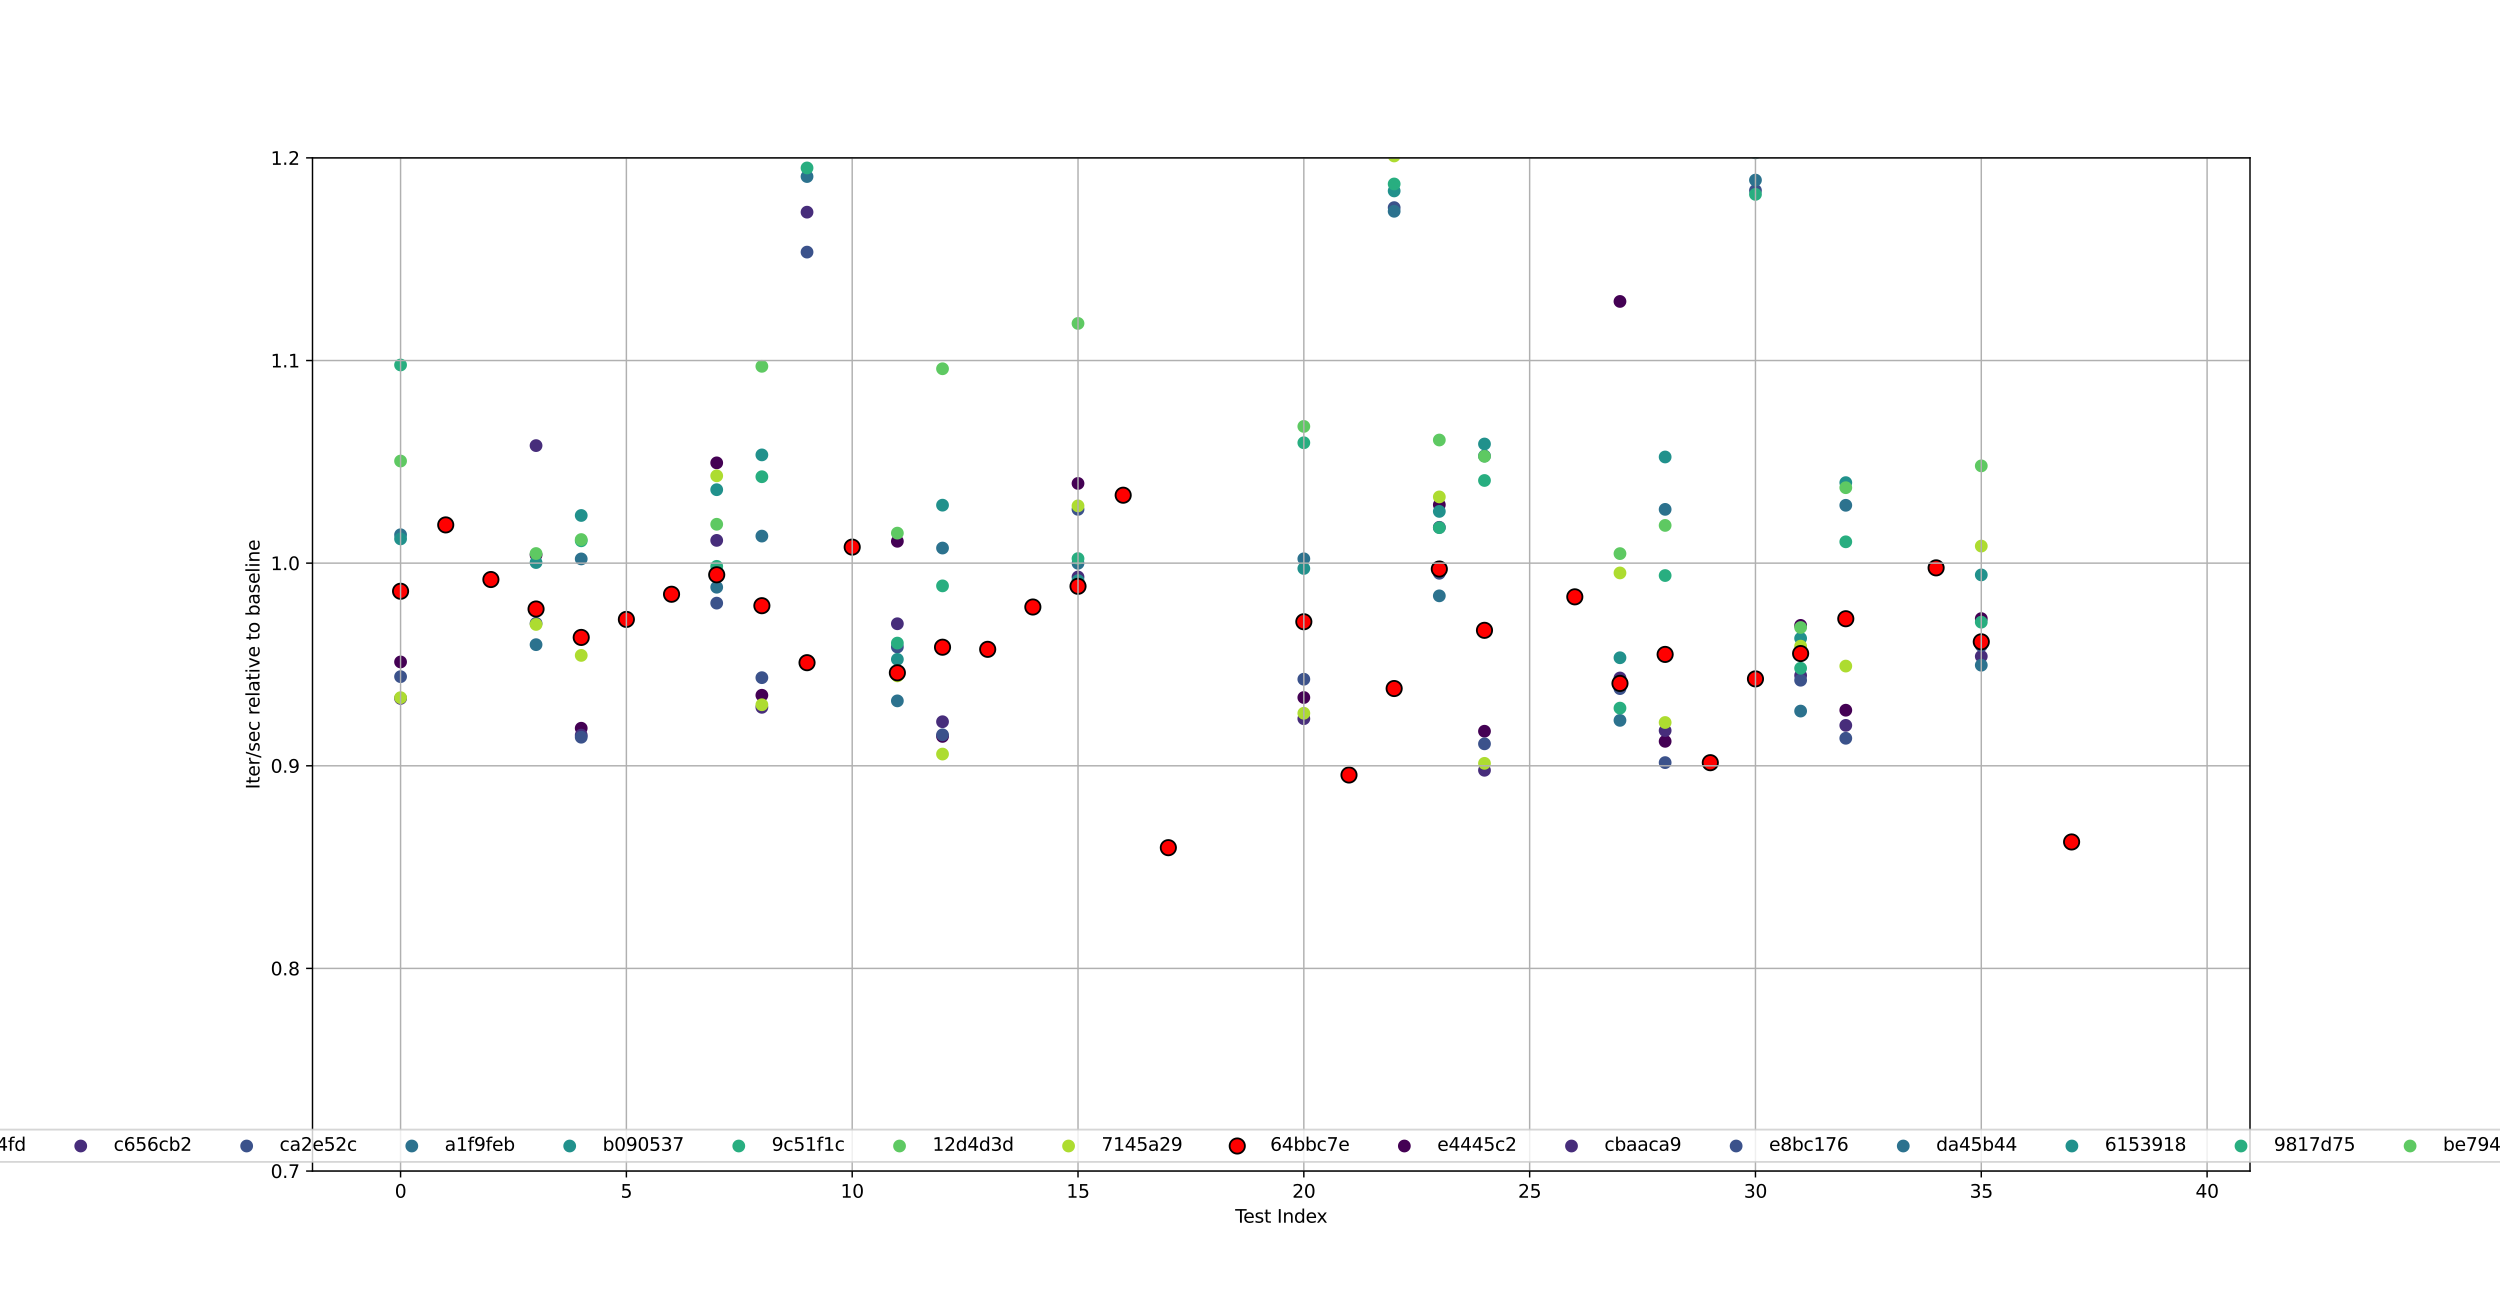 <?xml version="1.0" encoding="utf-8" standalone="no"?>
<!DOCTYPE svg PUBLIC "-//W3C//DTD SVG 1.1//EN"
  "http://www.w3.org/Graphics/SVG/1.1/DTD/svg11.dtd">
<svg xmlns:xlink="http://www.w3.org/1999/xlink" width="1368pt" height="720pt" viewBox="0 0 1368 720" xmlns="http://www.w3.org/2000/svg" version="1.1">
 <defs>
  <style type="text/css">*{stroke-linejoin: round; stroke-linecap: butt}</style>
 </defs>
 <g id="figure_1">
  <g id="patch_1">
   <path d="M 0 720 
L 1368 720 
L 1368 0 
L 0 0 
z
" style="fill: #ffffff"/>
  </g>
  <g id="axes_1">
   <g id="patch_2">
    <path d="M 171 640.8 
L 1231.2 640.8 
L 1231.2 86.4 
L 171 86.4 
z
" style="fill: #ffffff"/>
   </g>
   <g id="PathCollection_1">
    <defs>
     <path id="m62ae55cc93" d="M 0 3 
C 0.796 3 1.559 2.684 2.121 2.121 
C 2.684 1.559 3 0.796 3 0 
C 3 -0.796 2.684 -1.559 2.121 -2.121 
C 1.559 -2.684 0.796 -3 0 -3 
C -0.796 -3 -1.559 -2.684 -2.121 -2.121 
C -2.684 -1.559 -3 -0.796 -3 0 
C -3 0.796 -2.684 1.559 -2.121 2.121 
C -1.559 2.684 -0.796 3 0 3 
z
" style="stroke: #440154"/>
    </defs>
    <g clip-path="url(#p08097f4666)">
     <use xlink:href="#m62ae55cc93" x="219.191" y="362.218" style="fill: #440154; stroke: #440154"/>
    </g>
   </g>
   <g id="PathCollection_2">
    <defs>
     <path id="m0ebb686b97" d="M 0 3 
C 0.796 3 1.559 2.684 2.121 2.121 
C 2.684 1.559 3 0.796 3 0 
C 3 -0.796 2.684 -1.559 2.121 -2.121 
C 1.559 -2.684 0.796 -3 0 -3 
C -0.796 -3 -1.559 -2.684 -2.121 -2.121 
C -2.684 -1.559 -3 -0.796 -3 0 
C -3 0.796 -2.684 1.559 -2.121 2.121 
C -1.559 2.684 -0.796 3 0 3 
z
" style="stroke: #472d7b"/>
    </defs>
    <g clip-path="url(#p08097f4666)">
     <use xlink:href="#m0ebb686b97" x="219.191" y="382.159" style="fill: #472d7b; stroke: #472d7b"/>
    </g>
   </g>
   <g id="PathCollection_3">
    <defs>
     <path id="mdb35559d45" d="M 0 3 
C 0.796 3 1.559 2.684 2.121 2.121 
C 2.684 1.559 3 0.796 3 0 
C 3 -0.796 2.684 -1.559 2.121 -2.121 
C 1.559 -2.684 0.796 -3 0 -3 
C -0.796 -3 -1.559 -2.684 -2.121 -2.121 
C -2.684 -1.559 -3 -0.796 -3 0 
C -3 0.796 -2.684 1.559 -2.121 2.121 
C -1.559 2.684 -0.796 3 0 3 
z
" style="stroke: #3b528b"/>
    </defs>
    <g clip-path="url(#p08097f4666)">
     <use xlink:href="#mdb35559d45" x="219.191" y="370.266" style="fill: #3b528b; stroke: #3b528b"/>
    </g>
   </g>
   <g id="PathCollection_4">
    <defs>
     <path id="m79555805d3" d="M 0 3 
C 0.796 3 1.559 2.684 2.121 2.121 
C 2.684 1.559 3 0.796 3 0 
C 3 -0.796 2.684 -1.559 2.121 -2.121 
C 1.559 -2.684 0.796 -3 0 -3 
C -0.796 -3 -1.559 -2.684 -2.121 -2.121 
C -2.684 -1.559 -3 -0.796 -3 0 
C -3 0.796 -2.684 1.559 -2.121 2.121 
C -1.559 2.684 -0.796 3 0 3 
z
" style="stroke: #2c728e"/>
    </defs>
    <g clip-path="url(#p08097f4666)">
     <use xlink:href="#m79555805d3" x="219.191" y="292.614" style="fill: #2c728e; stroke: #2c728e"/>
    </g>
   </g>
   <g id="PathCollection_5">
    <defs>
     <path id="m68dd9a302c" d="M 0 3 
C 0.796 3 1.559 2.684 2.121 2.121 
C 2.684 1.559 3 0.796 3 0 
C 3 -0.796 2.684 -1.559 2.121 -2.121 
C 1.559 -2.684 0.796 -3 0 -3 
C -0.796 -3 -1.559 -2.684 -2.121 -2.121 
C -2.684 -1.559 -3 -0.796 -3 0 
C -3 0.796 -2.684 1.559 -2.121 2.121 
C -1.559 2.684 -0.796 3 0 3 
z
" style="stroke: #21918c"/>
    </defs>
    <g clip-path="url(#p08097f4666)">
     <use xlink:href="#m68dd9a302c" x="219.191" y="294.875" style="fill: #21918c; stroke: #21918c"/>
    </g>
   </g>
   <g id="PathCollection_6">
    <defs>
     <path id="md45c56cb51" d="M 0 3 
C 0.796 3 1.559 2.684 2.121 2.121 
C 2.684 1.559 3 0.796 3 0 
C 3 -0.796 2.684 -1.559 2.121 -2.121 
C 1.559 -2.684 0.796 -3 0 -3 
C -0.796 -3 -1.559 -2.684 -2.121 -2.121 
C -2.684 -1.559 -3 -0.796 -3 0 
C -3 0.796 -2.684 1.559 -2.121 2.121 
C -1.559 2.684 -0.796 3 0 3 
z
" style="stroke: #28ae80"/>
    </defs>
    <g clip-path="url(#p08097f4666)">
     <use xlink:href="#md45c56cb51" x="219.191" y="199.713" style="fill: #28ae80; stroke: #28ae80"/>
    </g>
   </g>
   <g id="PathCollection_7">
    <defs>
     <path id="m472eb26c2c" d="M 0 3 
C 0.796 3 1.559 2.684 2.121 2.121 
C 2.684 1.559 3 0.796 3 0 
C 3 -0.796 2.684 -1.559 2.121 -2.121 
C 1.559 -2.684 0.796 -3 0 -3 
C -0.796 -3 -1.559 -2.684 -2.121 -2.121 
C -2.684 -1.559 -3 -0.796 -3 0 
C -3 0.796 -2.684 1.559 -2.121 2.121 
C -1.559 2.684 -0.796 3 0 3 
z
" style="stroke: #5ec962"/>
    </defs>
    <g clip-path="url(#p08097f4666)">
     <use xlink:href="#m472eb26c2c" x="219.191" y="252.282" style="fill: #5ec962; stroke: #5ec962"/>
    </g>
   </g>
   <g id="PathCollection_8">
    <defs>
     <path id="m975b233913" d="M 0 3 
C 0.796 3 1.559 2.684 2.121 2.121 
C 2.684 1.559 3 0.796 3 0 
C 3 -0.796 2.684 -1.559 2.121 -2.121 
C 1.559 -2.684 0.796 -3 0 -3 
C -0.796 -3 -1.559 -2.684 -2.121 -2.121 
C -2.684 -1.559 -3 -0.796 -3 0 
C -3 0.796 -2.684 1.559 -2.121 2.121 
C -1.559 2.684 -0.796 3 0 3 
z
" style="stroke: #addc30"/>
    </defs>
    <g clip-path="url(#p08097f4666)">
     <use xlink:href="#m975b233913" x="219.191" y="381.759" style="fill: #addc30; stroke: #addc30"/>
    </g>
   </g>
   <g id="PathCollection_9">
    <defs>
     <path id="m4bac39b3c7" d="M 0 4.183 
C 1.109 4.183 2.174 3.743 2.958 2.958 
C 3.743 2.174 4.183 1.109 4.183 0 
C 4.183 -1.109 3.743 -2.174 2.958 -2.958 
C 2.174 -3.743 1.109 -4.183 0 -4.183 
C -1.109 -4.183 -2.174 -3.743 -2.958 -2.958 
C -3.743 -2.174 -4.183 -1.109 -4.183 0 
C -4.183 1.109 -3.743 2.174 -2.958 2.958 
C -2.174 3.743 -1.109 4.183 0 4.183 
z
" style="stroke: #000000"/>
    </defs>
    <g clip-path="url(#p08097f4666)">
     <use xlink:href="#m4bac39b3c7" x="219.191" y="323.537" style="fill: #ff0000; stroke: #000000"/>
    </g>
   </g>
   <g id="PathCollection_10">
    <g clip-path="url(#p08097f4666)"/>
   </g>
   <g id="PathCollection_11">
    <g clip-path="url(#p08097f4666)">
     <use xlink:href="#m0ebb686b97" x="243.904" y="12.932" style="fill: #472d7b; stroke: #472d7b"/>
    </g>
   </g>
   <g id="PathCollection_12">
    <g clip-path="url(#p08097f4666)"/>
   </g>
   <g id="PathCollection_13">
    <g clip-path="url(#p08097f4666)"/>
   </g>
   <g id="PathCollection_14">
    <g clip-path="url(#p08097f4666)">
     <use xlink:href="#m68dd9a302c" x="243.904" y="26.164" style="fill: #21918c; stroke: #21918c"/>
    </g>
   </g>
   <g id="PathCollection_15">
    <g clip-path="url(#p08097f4666)"/>
   </g>
   <g id="PathCollection_16">
    <g clip-path="url(#p08097f4666)"/>
   </g>
   <g id="PathCollection_17">
    <g clip-path="url(#p08097f4666)"/>
   </g>
   <g id="PathCollection_18">
    <g clip-path="url(#p08097f4666)">
     <use xlink:href="#m4bac39b3c7" x="243.904" y="287.234" style="fill: #ff0000; stroke: #000000"/>
    </g>
   </g>
   <g id="PathCollection_19">
    <g clip-path="url(#p08097f4666)"/>
   </g>
   <g id="PathCollection_20">
    <g clip-path="url(#p08097f4666)">
     <use xlink:href="#m0ebb686b97" x="268.617" y="31.772" style="fill: #472d7b; stroke: #472d7b"/>
    </g>
   </g>
   <g id="PathCollection_21">
    <g clip-path="url(#p08097f4666)"/>
   </g>
   <g id="PathCollection_22">
    <g clip-path="url(#p08097f4666)">
     <use xlink:href="#m79555805d3" x="268.617" y="62.77" style="fill: #2c728e; stroke: #2c728e"/>
    </g>
   </g>
   <g id="PathCollection_23">
    <g clip-path="url(#p08097f4666)">
     <use xlink:href="#m68dd9a302c" x="268.617" y="55.897" style="fill: #21918c; stroke: #21918c"/>
    </g>
   </g>
   <g id="PathCollection_24">
    <g clip-path="url(#p08097f4666)">
     <use xlink:href="#md45c56cb51" x="268.617" y="48.121" style="fill: #28ae80; stroke: #28ae80"/>
    </g>
   </g>
   <g id="PathCollection_25">
    <g clip-path="url(#p08097f4666)">
     <use xlink:href="#m472eb26c2c" x="268.617" y="9.414" style="fill: #5ec962; stroke: #5ec962"/>
    </g>
   </g>
   <g id="PathCollection_26">
    <g clip-path="url(#p08097f4666)">
     <use xlink:href="#m975b233913" x="268.617" y="55.316" style="fill: #addc30; stroke: #addc30"/>
    </g>
   </g>
   <g id="PathCollection_27">
    <g clip-path="url(#p08097f4666)">
     <use xlink:href="#m4bac39b3c7" x="268.617" y="317.119" style="fill: #ff0000; stroke: #000000"/>
    </g>
   </g>
   <g id="PathCollection_28">
    <g clip-path="url(#p08097f4666)">
     <use xlink:href="#m62ae55cc93" x="293.331" y="303.658" style="fill: #440154; stroke: #440154"/>
    </g>
   </g>
   <g id="PathCollection_29">
    <g clip-path="url(#p08097f4666)">
     <use xlink:href="#m0ebb686b97" x="293.331" y="243.835" style="fill: #472d7b; stroke: #472d7b"/>
    </g>
   </g>
   <g id="PathCollection_30">
    <g clip-path="url(#p08097f4666)">
     <use xlink:href="#mdb35559d45" x="293.331" y="341.091" style="fill: #3b528b; stroke: #3b528b"/>
    </g>
   </g>
   <g id="PathCollection_31">
    <g clip-path="url(#p08097f4666)">
     <use xlink:href="#m79555805d3" x="293.331" y="352.761" style="fill: #2c728e; stroke: #2c728e"/>
    </g>
   </g>
   <g id="PathCollection_32">
    <g clip-path="url(#p08097f4666)">
     <use xlink:href="#m68dd9a302c" x="293.331" y="307.826" style="fill: #21918c; stroke: #21918c"/>
    </g>
   </g>
   <g id="PathCollection_33">
    <g clip-path="url(#p08097f4666)">
     <use xlink:href="#md45c56cb51" x="293.331" y="332.838" style="fill: #28ae80; stroke: #28ae80"/>
    </g>
   </g>
   <g id="PathCollection_34">
    <g clip-path="url(#p08097f4666)">
     <use xlink:href="#m472eb26c2c" x="293.331" y="302.891" style="fill: #5ec962; stroke: #5ec962"/>
    </g>
   </g>
   <g id="PathCollection_35">
    <g clip-path="url(#p08097f4666)">
     <use xlink:href="#m975b233913" x="293.331" y="341.698" style="fill: #addc30; stroke: #addc30"/>
    </g>
   </g>
   <g id="PathCollection_36">
    <g clip-path="url(#p08097f4666)">
     <use xlink:href="#m4bac39b3c7" x="293.331" y="333.248" style="fill: #ff0000; stroke: #000000"/>
    </g>
   </g>
   <g id="PathCollection_37">
    <g clip-path="url(#p08097f4666)">
     <use xlink:href="#m62ae55cc93" x="318.044" y="398.491" style="fill: #440154; stroke: #440154"/>
    </g>
   </g>
   <g id="PathCollection_38">
    <g clip-path="url(#p08097f4666)">
     <use xlink:href="#m0ebb686b97" x="318.044" y="402.271" style="fill: #472d7b; stroke: #472d7b"/>
    </g>
   </g>
   <g id="PathCollection_39">
    <g clip-path="url(#p08097f4666)">
     <use xlink:href="#mdb35559d45" x="318.044" y="403.404" style="fill: #3b528b; stroke: #3b528b"/>
    </g>
   </g>
   <g id="PathCollection_40">
    <g clip-path="url(#p08097f4666)">
     <use xlink:href="#m79555805d3" x="318.044" y="305.844" style="fill: #2c728e; stroke: #2c728e"/>
    </g>
   </g>
   <g id="PathCollection_41">
    <g clip-path="url(#p08097f4666)">
     <use xlink:href="#m68dd9a302c" x="318.044" y="282.067" style="fill: #21918c; stroke: #21918c"/>
    </g>
   </g>
   <g id="PathCollection_42">
    <g clip-path="url(#p08097f4666)">
     <use xlink:href="#md45c56cb51" x="318.044" y="295.929" style="fill: #28ae80; stroke: #28ae80"/>
    </g>
   </g>
   <g id="PathCollection_43">
    <g clip-path="url(#p08097f4666)">
     <use xlink:href="#m472eb26c2c" x="318.044" y="295.242" style="fill: #5ec962; stroke: #5ec962"/>
    </g>
   </g>
   <g id="PathCollection_44">
    <g clip-path="url(#p08097f4666)">
     <use xlink:href="#m975b233913" x="318.044" y="358.639" style="fill: #addc30; stroke: #addc30"/>
    </g>
   </g>
   <g id="PathCollection_45">
    <g clip-path="url(#p08097f4666)">
     <use xlink:href="#m4bac39b3c7" x="318.044" y="348.801" style="fill: #ff0000; stroke: #000000"/>
    </g>
   </g>
   <g id="PathCollection_46">
    <g clip-path="url(#p08097f4666)"/>
   </g>
   <g id="PathCollection_47">
    <g clip-path="url(#p08097f4666)"/>
   </g>
   <g id="PathCollection_48">
    <g clip-path="url(#p08097f4666)"/>
   </g>
   <g id="PathCollection_49">
    <g clip-path="url(#p08097f4666)"/>
   </g>
   <g id="PathCollection_50">
    <g clip-path="url(#p08097f4666)"/>
   </g>
   <g id="PathCollection_51">
    <g clip-path="url(#p08097f4666)"/>
   </g>
   <g id="PathCollection_52">
    <g clip-path="url(#p08097f4666)"/>
   </g>
   <g id="PathCollection_53">
    <g clip-path="url(#p08097f4666)"/>
   </g>
   <g id="PathCollection_54">
    <g clip-path="url(#p08097f4666)">
     <use xlink:href="#m4bac39b3c7" x="342.757" y="338.938" style="fill: #ff0000; stroke: #000000"/>
    </g>
   </g>
   <g id="PathCollection_55">
    <g clip-path="url(#p08097f4666)"/>
   </g>
   <g id="PathCollection_56">
    <g clip-path="url(#p08097f4666)"/>
   </g>
   <g id="PathCollection_57">
    <g clip-path="url(#p08097f4666)">
     <use xlink:href="#mdb35559d45" x="367.471" y="3.903" style="fill: #3b528b; stroke: #3b528b"/>
    </g>
   </g>
   <g id="PathCollection_58">
    <g clip-path="url(#p08097f4666)">
     <use xlink:href="#m79555805d3" x="367.471" y="37.599" style="fill: #2c728e; stroke: #2c728e"/>
    </g>
   </g>
   <g id="PathCollection_59">
    <g clip-path="url(#p08097f4666)">
     <use xlink:href="#m68dd9a302c" x="367.471" y="16.087" style="fill: #21918c; stroke: #21918c"/>
    </g>
   </g>
   <g id="PathCollection_60">
    <g clip-path="url(#p08097f4666)">
     <use xlink:href="#md45c56cb51" x="367.471" y="38.404" style="fill: #28ae80; stroke: #28ae80"/>
    </g>
   </g>
   <g id="PathCollection_61">
    <g clip-path="url(#p08097f4666)"/>
   </g>
   <g id="PathCollection_62">
    <g clip-path="url(#p08097f4666)"/>
   </g>
   <g id="PathCollection_63">
    <g clip-path="url(#p08097f4666)">
     <use xlink:href="#m4bac39b3c7" x="367.471" y="325.176" style="fill: #ff0000; stroke: #000000"/>
    </g>
   </g>
   <g id="PathCollection_64">
    <g clip-path="url(#p08097f4666)">
     <use xlink:href="#m62ae55cc93" x="392.184" y="253.278" style="fill: #440154; stroke: #440154"/>
    </g>
   </g>
   <g id="PathCollection_65">
    <g clip-path="url(#p08097f4666)">
     <use xlink:href="#m0ebb686b97" x="392.184" y="295.705" style="fill: #472d7b; stroke: #472d7b"/>
    </g>
   </g>
   <g id="PathCollection_66">
    <g clip-path="url(#p08097f4666)">
     <use xlink:href="#mdb35559d45" x="392.184" y="330.034" style="fill: #3b528b; stroke: #3b528b"/>
    </g>
   </g>
   <g id="PathCollection_67">
    <g clip-path="url(#p08097f4666)">
     <use xlink:href="#m79555805d3" x="392.184" y="321.33" style="fill: #2c728e; stroke: #2c728e"/>
    </g>
   </g>
   <g id="PathCollection_68">
    <g clip-path="url(#p08097f4666)">
     <use xlink:href="#m68dd9a302c" x="392.184" y="267.964" style="fill: #21918c; stroke: #21918c"/>
    </g>
   </g>
   <g id="PathCollection_69">
    <g clip-path="url(#p08097f4666)">
     <use xlink:href="#md45c56cb51" x="392.184" y="309.904" style="fill: #28ae80; stroke: #28ae80"/>
    </g>
   </g>
   <g id="PathCollection_70">
    <g clip-path="url(#p08097f4666)">
     <use xlink:href="#m472eb26c2c" x="392.184" y="286.879" style="fill: #5ec962; stroke: #5ec962"/>
    </g>
   </g>
   <g id="PathCollection_71">
    <g clip-path="url(#p08097f4666)">
     <use xlink:href="#m975b233913" x="392.184" y="260.374" style="fill: #addc30; stroke: #addc30"/>
    </g>
   </g>
   <g id="PathCollection_72">
    <g clip-path="url(#p08097f4666)">
     <use xlink:href="#m4bac39b3c7" x="392.184" y="314.531" style="fill: #ff0000; stroke: #000000"/>
    </g>
   </g>
   <g id="PathCollection_73">
    <g clip-path="url(#p08097f4666)">
     <use xlink:href="#m62ae55cc93" x="416.897" y="380.445" style="fill: #440154; stroke: #440154"/>
    </g>
   </g>
   <g id="PathCollection_74">
    <g clip-path="url(#p08097f4666)">
     <use xlink:href="#m0ebb686b97" x="416.897" y="387.049" style="fill: #472d7b; stroke: #472d7b"/>
    </g>
   </g>
   <g id="PathCollection_75">
    <g clip-path="url(#p08097f4666)">
     <use xlink:href="#mdb35559d45" x="416.897" y="370.82" style="fill: #3b528b; stroke: #3b528b"/>
    </g>
   </g>
   <g id="PathCollection_76">
    <g clip-path="url(#p08097f4666)">
     <use xlink:href="#m79555805d3" x="416.897" y="293.348" style="fill: #2c728e; stroke: #2c728e"/>
    </g>
   </g>
   <g id="PathCollection_77">
    <g clip-path="url(#p08097f4666)">
     <use xlink:href="#m68dd9a302c" x="416.897" y="248.918" style="fill: #21918c; stroke: #21918c"/>
    </g>
   </g>
   <g id="PathCollection_78">
    <g clip-path="url(#p08097f4666)">
     <use xlink:href="#md45c56cb51" x="416.897" y="260.864" style="fill: #28ae80; stroke: #28ae80"/>
    </g>
   </g>
   <g id="PathCollection_79">
    <g clip-path="url(#p08097f4666)">
     <use xlink:href="#m472eb26c2c" x="416.897" y="200.452" style="fill: #5ec962; stroke: #5ec962"/>
    </g>
   </g>
   <g id="PathCollection_80">
    <g clip-path="url(#p08097f4666)">
     <use xlink:href="#m975b233913" x="416.897" y="385.638" style="fill: #addc30; stroke: #addc30"/>
    </g>
   </g>
   <g id="PathCollection_81">
    <g clip-path="url(#p08097f4666)">
     <use xlink:href="#m4bac39b3c7" x="416.897" y="331.438" style="fill: #ff0000; stroke: #000000"/>
    </g>
   </g>
   <g id="PathCollection_82">
    <g clip-path="url(#p08097f4666)">
     <use xlink:href="#m62ae55cc93" x="441.61" y="79.502" style="fill: #440154; stroke: #440154"/>
    </g>
   </g>
   <g id="PathCollection_83">
    <g clip-path="url(#p08097f4666)">
     <use xlink:href="#m0ebb686b97" x="441.61" y="116.099" style="fill: #472d7b; stroke: #472d7b"/>
    </g>
   </g>
   <g id="PathCollection_84">
    <g clip-path="url(#p08097f4666)">
     <use xlink:href="#mdb35559d45" x="441.61" y="137.955" style="fill: #3b528b; stroke: #3b528b"/>
    </g>
   </g>
   <g id="PathCollection_85">
    <g clip-path="url(#p08097f4666)">
     <use xlink:href="#m79555805d3" x="441.61" y="96.607" style="fill: #2c728e; stroke: #2c728e"/>
    </g>
   </g>
   <g id="PathCollection_86">
    <g clip-path="url(#p08097f4666)">
     <use xlink:href="#m68dd9a302c" x="441.61" y="66.062" style="fill: #21918c; stroke: #21918c"/>
    </g>
   </g>
   <g id="PathCollection_87">
    <g clip-path="url(#p08097f4666)">
     <use xlink:href="#md45c56cb51" x="441.61" y="91.896" style="fill: #28ae80; stroke: #28ae80"/>
    </g>
   </g>
   <g id="PathCollection_88">
    <g clip-path="url(#p08097f4666)">
     <use xlink:href="#m472eb26c2c" x="441.61" y="53.465" style="fill: #5ec962; stroke: #5ec962"/>
    </g>
   </g>
   <g id="PathCollection_89">
    <g clip-path="url(#p08097f4666)">
     <use xlink:href="#m975b233913" x="441.61" y="39.595" style="fill: #addc30; stroke: #addc30"/>
    </g>
   </g>
   <g id="PathCollection_90">
    <g clip-path="url(#p08097f4666)">
     <use xlink:href="#m4bac39b3c7" x="441.61" y="362.624" style="fill: #ff0000; stroke: #000000"/>
    </g>
   </g>
   <g id="PathCollection_91">
    <g clip-path="url(#p08097f4666)"/>
   </g>
   <g id="PathCollection_92">
    <g clip-path="url(#p08097f4666)"/>
   </g>
   <g id="PathCollection_93">
    <g clip-path="url(#p08097f4666)">
     <use xlink:href="#mdb35559d45" x="466.324" y="38.468" style="fill: #3b528b; stroke: #3b528b"/>
    </g>
   </g>
   <g id="PathCollection_94">
    <g clip-path="url(#p08097f4666)">
     <use xlink:href="#m79555805d3" x="466.324" y="33.55" style="fill: #2c728e; stroke: #2c728e"/>
    </g>
   </g>
   <g id="PathCollection_95">
    <g clip-path="url(#p08097f4666)">
     <use xlink:href="#m68dd9a302c" x="466.324" y="35.689" style="fill: #21918c; stroke: #21918c"/>
    </g>
   </g>
   <g id="PathCollection_96">
    <g clip-path="url(#p08097f4666)">
     <use xlink:href="#md45c56cb51" x="466.324" y="36.616" style="fill: #28ae80; stroke: #28ae80"/>
    </g>
   </g>
   <g id="PathCollection_97">
    <g clip-path="url(#p08097f4666)"/>
   </g>
   <g id="PathCollection_98">
    <g clip-path="url(#p08097f4666)">
     <use xlink:href="#m975b233913" x="466.324" y="5.328" style="fill: #addc30; stroke: #addc30"/>
    </g>
   </g>
   <g id="PathCollection_99">
    <g clip-path="url(#p08097f4666)">
     <use xlink:href="#m4bac39b3c7" x="466.324" y="299.378" style="fill: #ff0000; stroke: #000000"/>
    </g>
   </g>
   <g id="PathCollection_100">
    <g clip-path="url(#p08097f4666)">
     <use xlink:href="#m62ae55cc93" x="491.037" y="296.193" style="fill: #440154; stroke: #440154"/>
    </g>
   </g>
   <g id="PathCollection_101">
    <g clip-path="url(#p08097f4666)">
     <use xlink:href="#m0ebb686b97" x="491.037" y="341.317" style="fill: #472d7b; stroke: #472d7b"/>
    </g>
   </g>
   <g id="PathCollection_102">
    <g clip-path="url(#p08097f4666)">
     <use xlink:href="#mdb35559d45" x="491.037" y="354.036" style="fill: #3b528b; stroke: #3b528b"/>
    </g>
   </g>
   <g id="PathCollection_103">
    <g clip-path="url(#p08097f4666)">
     <use xlink:href="#m79555805d3" x="491.037" y="383.516" style="fill: #2c728e; stroke: #2c728e"/>
    </g>
   </g>
   <g id="PathCollection_104">
    <g clip-path="url(#p08097f4666)">
     <use xlink:href="#m68dd9a302c" x="491.037" y="360.8" style="fill: #21918c; stroke: #21918c"/>
    </g>
   </g>
   <g id="PathCollection_105">
    <g clip-path="url(#p08097f4666)">
     <use xlink:href="#md45c56cb51" x="491.037" y="351.895" style="fill: #28ae80; stroke: #28ae80"/>
    </g>
   </g>
   <g id="PathCollection_106">
    <g clip-path="url(#p08097f4666)">
     <use xlink:href="#m472eb26c2c" x="491.037" y="291.725" style="fill: #5ec962; stroke: #5ec962"/>
    </g>
   </g>
   <g id="PathCollection_107">
    <g clip-path="url(#p08097f4666)">
     <use xlink:href="#m975b233913" x="491.037" y="369.839" style="fill: #addc30; stroke: #addc30"/>
    </g>
   </g>
   <g id="PathCollection_108">
    <g clip-path="url(#p08097f4666)">
     <use xlink:href="#m4bac39b3c7" x="491.037" y="368.153" style="fill: #ff0000; stroke: #000000"/>
    </g>
   </g>
   <g id="PathCollection_109">
    <g clip-path="url(#p08097f4666)">
     <use xlink:href="#m62ae55cc93" x="515.75" y="402.961" style="fill: #440154; stroke: #440154"/>
    </g>
   </g>
   <g id="PathCollection_110">
    <g clip-path="url(#p08097f4666)">
     <use xlink:href="#m0ebb686b97" x="515.75" y="394.932" style="fill: #472d7b; stroke: #472d7b"/>
    </g>
   </g>
   <g id="PathCollection_111">
    <g clip-path="url(#p08097f4666)">
     <use xlink:href="#mdb35559d45" x="515.75" y="402.094" style="fill: #3b528b; stroke: #3b528b"/>
    </g>
   </g>
   <g id="PathCollection_112">
    <g clip-path="url(#p08097f4666)">
     <use xlink:href="#m79555805d3" x="515.75" y="299.892" style="fill: #2c728e; stroke: #2c728e"/>
    </g>
   </g>
   <g id="PathCollection_113">
    <g clip-path="url(#p08097f4666)">
     <use xlink:href="#m68dd9a302c" x="515.75" y="276.427" style="fill: #21918c; stroke: #21918c"/>
    </g>
   </g>
   <g id="PathCollection_114">
    <g clip-path="url(#p08097f4666)">
     <use xlink:href="#md45c56cb51" x="515.75" y="320.592" style="fill: #28ae80; stroke: #28ae80"/>
    </g>
   </g>
   <g id="PathCollection_115">
    <g clip-path="url(#p08097f4666)">
     <use xlink:href="#m472eb26c2c" x="515.75" y="201.783" style="fill: #5ec962; stroke: #5ec962"/>
    </g>
   </g>
   <g id="PathCollection_116">
    <g clip-path="url(#p08097f4666)">
     <use xlink:href="#m975b233913" x="515.75" y="412.631" style="fill: #addc30; stroke: #addc30"/>
    </g>
   </g>
   <g id="PathCollection_117">
    <g clip-path="url(#p08097f4666)">
     <use xlink:href="#m4bac39b3c7" x="515.75" y="354.154" style="fill: #ff0000; stroke: #000000"/>
    </g>
   </g>
   <g id="PathCollection_118">
    <g clip-path="url(#p08097f4666)"/>
   </g>
   <g id="PathCollection_119">
    <g clip-path="url(#p08097f4666)"/>
   </g>
   <g id="PathCollection_120">
    <g clip-path="url(#p08097f4666)"/>
   </g>
   <g id="PathCollection_121">
    <g clip-path="url(#p08097f4666)"/>
   </g>
   <g id="PathCollection_122">
    <g clip-path="url(#p08097f4666)"/>
   </g>
   <g id="PathCollection_123">
    <g clip-path="url(#p08097f4666)"/>
   </g>
   <g id="PathCollection_124">
    <g clip-path="url(#p08097f4666)"/>
   </g>
   <g id="PathCollection_125">
    <g clip-path="url(#p08097f4666)"/>
   </g>
   <g id="PathCollection_126">
    <g clip-path="url(#p08097f4666)">
     <use xlink:href="#m4bac39b3c7" x="540.464" y="355.317" style="fill: #ff0000; stroke: #000000"/>
    </g>
   </g>
   <g id="PathCollection_127">
    <g clip-path="url(#p08097f4666)"/>
   </g>
   <g id="PathCollection_128">
    <g clip-path="url(#p08097f4666)"/>
   </g>
   <g id="PathCollection_129">
    <g clip-path="url(#p08097f4666)">
     <use xlink:href="#mdb35559d45" x="565.177" y="47.673" style="fill: #3b528b; stroke: #3b528b"/>
    </g>
   </g>
   <g id="PathCollection_130">
    <g clip-path="url(#p08097f4666)">
     <use xlink:href="#m79555805d3" x="565.177" y="17.922" style="fill: #2c728e; stroke: #2c728e"/>
    </g>
   </g>
   <g id="PathCollection_131">
    <g clip-path="url(#p08097f4666)">
     <use xlink:href="#m68dd9a302c" x="565.177" y="15.26" style="fill: #21918c; stroke: #21918c"/>
    </g>
   </g>
   <g id="PathCollection_132">
    <g clip-path="url(#p08097f4666)">
     <use xlink:href="#md45c56cb51" x="565.177" y="20.411" style="fill: #28ae80; stroke: #28ae80"/>
    </g>
   </g>
   <g id="PathCollection_133">
    <g clip-path="url(#p08097f4666)"/>
   </g>
   <g id="PathCollection_134">
    <g clip-path="url(#p08097f4666)"/>
   </g>
   <g id="PathCollection_135">
    <g clip-path="url(#p08097f4666)">
     <use xlink:href="#m4bac39b3c7" x="565.177" y="332.159" style="fill: #ff0000; stroke: #000000"/>
    </g>
   </g>
   <g id="PathCollection_136">
    <g clip-path="url(#p08097f4666)">
     <use xlink:href="#m62ae55cc93" x="589.89" y="264.534" style="fill: #440154; stroke: #440154"/>
    </g>
   </g>
   <g id="PathCollection_137">
    <g clip-path="url(#p08097f4666)">
     <use xlink:href="#m0ebb686b97" x="589.89" y="315.728" style="fill: #472d7b; stroke: #472d7b"/>
    </g>
   </g>
   <g id="PathCollection_138">
    <g clip-path="url(#p08097f4666)">
     <use xlink:href="#mdb35559d45" x="589.89" y="278.723" style="fill: #3b528b; stroke: #3b528b"/>
    </g>
   </g>
   <g id="PathCollection_139">
    <g clip-path="url(#p08097f4666)">
     <use xlink:href="#m79555805d3" x="589.89" y="308.232" style="fill: #2c728e; stroke: #2c728e"/>
    </g>
   </g>
   <g id="PathCollection_140">
    <g clip-path="url(#p08097f4666)">
     <use xlink:href="#m68dd9a302c" x="589.89" y="317.716" style="fill: #21918c; stroke: #21918c"/>
    </g>
   </g>
   <g id="PathCollection_141">
    <g clip-path="url(#p08097f4666)">
     <use xlink:href="#md45c56cb51" x="589.89" y="305.672" style="fill: #28ae80; stroke: #28ae80"/>
    </g>
   </g>
   <g id="PathCollection_142">
    <g clip-path="url(#p08097f4666)">
     <use xlink:href="#m472eb26c2c" x="589.89" y="176.98" style="fill: #5ec962; stroke: #5ec962"/>
    </g>
   </g>
   <g id="PathCollection_143">
    <g clip-path="url(#p08097f4666)">
     <use xlink:href="#m975b233913" x="589.89" y="276.81" style="fill: #addc30; stroke: #addc30"/>
    </g>
   </g>
   <g id="PathCollection_144">
    <g clip-path="url(#p08097f4666)">
     <use xlink:href="#m4bac39b3c7" x="589.89" y="320.826" style="fill: #ff0000; stroke: #000000"/>
    </g>
   </g>
   <g id="PathCollection_145">
    <g clip-path="url(#p08097f4666)"/>
   </g>
   <g id="PathCollection_146">
    <g clip-path="url(#p08097f4666)"/>
   </g>
   <g id="PathCollection_147">
    <g clip-path="url(#p08097f4666)"/>
   </g>
   <g id="PathCollection_148">
    <g clip-path="url(#p08097f4666)"/>
   </g>
   <g id="PathCollection_149">
    <g clip-path="url(#p08097f4666)"/>
   </g>
   <g id="PathCollection_150">
    <g clip-path="url(#p08097f4666)"/>
   </g>
   <g id="PathCollection_151">
    <g clip-path="url(#p08097f4666)"/>
   </g>
   <g id="PathCollection_152">
    <g clip-path="url(#p08097f4666)"/>
   </g>
   <g id="PathCollection_153">
    <g clip-path="url(#p08097f4666)">
     <use xlink:href="#m4bac39b3c7" x="614.603" y="270.981" style="fill: #ff0000; stroke: #000000"/>
    </g>
   </g>
   <g id="PathCollection_154">
    <g clip-path="url(#p08097f4666)"/>
   </g>
   <g id="PathCollection_155">
    <g clip-path="url(#p08097f4666)">
     <use xlink:href="#m0ebb686b97" x="639.317" y="47.006" style="fill: #472d7b; stroke: #472d7b"/>
    </g>
   </g>
   <g id="PathCollection_156">
    <g clip-path="url(#p08097f4666)">
     <use xlink:href="#mdb35559d45" x="639.317" y="17.734" style="fill: #3b528b; stroke: #3b528b"/>
    </g>
   </g>
   <g id="PathCollection_157">
    <g clip-path="url(#p08097f4666)">
     <use xlink:href="#m79555805d3" x="639.317" y="67.112" style="fill: #2c728e; stroke: #2c728e"/>
    </g>
   </g>
   <g id="PathCollection_158">
    <g clip-path="url(#p08097f4666)">
     <use xlink:href="#m68dd9a302c" x="639.317" y="52.582" style="fill: #21918c; stroke: #21918c"/>
    </g>
   </g>
   <g id="PathCollection_159">
    <g clip-path="url(#p08097f4666)">
     <use xlink:href="#md45c56cb51" x="639.317" y="27.69" style="fill: #28ae80; stroke: #28ae80"/>
    </g>
   </g>
   <g id="PathCollection_160">
    <g clip-path="url(#p08097f4666)">
     <use xlink:href="#m472eb26c2c" x="639.317" y="6.283" style="fill: #5ec962; stroke: #5ec962"/>
    </g>
   </g>
   <g id="PathCollection_161">
    <g clip-path="url(#p08097f4666)"/>
   </g>
   <g id="PathCollection_162">
    <g clip-path="url(#p08097f4666)">
     <use xlink:href="#m4bac39b3c7" x="639.317" y="463.851" style="fill: #ff0000; stroke: #000000"/>
    </g>
   </g>
   <g id="PathCollection_163">
    <g clip-path="url(#p08097f4666)"/>
   </g>
   <g id="PathCollection_164">
    <g clip-path="url(#p08097f4666)"/>
   </g>
   <g id="PathCollection_165">
    <g clip-path="url(#p08097f4666)"/>
   </g>
   <g id="PathCollection_166">
    <g clip-path="url(#p08097f4666)"/>
   </g>
   <g id="PathCollection_167">
    <g clip-path="url(#p08097f4666)"/>
   </g>
   <g id="PathCollection_168">
    <g clip-path="url(#p08097f4666)"/>
   </g>
   <g id="PathCollection_169">
    <g clip-path="url(#p08097f4666)"/>
   </g>
   <g id="PathCollection_170">
    <g clip-path="url(#p08097f4666)"/>
   </g>
   <g id="PathCollection_171">
    <g clip-path="url(#p08097f4666)">
     <use xlink:href="#m4bac39b3c7" x="664.03" y="60.631" style="fill: #ff0000; stroke: #000000"/>
    </g>
   </g>
   <g id="PathCollection_172">
    <g clip-path="url(#p08097f4666)"/>
   </g>
   <g id="PathCollection_173">
    <g clip-path="url(#p08097f4666)"/>
   </g>
   <g id="PathCollection_174">
    <g clip-path="url(#p08097f4666)"/>
   </g>
   <g id="PathCollection_175">
    <g clip-path="url(#p08097f4666)"/>
   </g>
   <g id="PathCollection_176">
    <g clip-path="url(#p08097f4666)"/>
   </g>
   <g id="PathCollection_177">
    <g clip-path="url(#p08097f4666)"/>
   </g>
   <g id="PathCollection_178">
    <g clip-path="url(#p08097f4666)"/>
   </g>
   <g id="PathCollection_179">
    <g clip-path="url(#p08097f4666)"/>
   </g>
   <g id="PathCollection_180">
    <g clip-path="url(#p08097f4666)"/>
   </g>
   <g id="PathCollection_181">
    <g clip-path="url(#p08097f4666)">
     <use xlink:href="#m62ae55cc93" x="713.457" y="381.686" style="fill: #440154; stroke: #440154"/>
    </g>
   </g>
   <g id="PathCollection_182">
    <g clip-path="url(#p08097f4666)">
     <use xlink:href="#m0ebb686b97" x="713.457" y="393.272" style="fill: #472d7b; stroke: #472d7b"/>
    </g>
   </g>
   <g id="PathCollection_183">
    <g clip-path="url(#p08097f4666)">
     <use xlink:href="#mdb35559d45" x="713.457" y="371.674" style="fill: #3b528b; stroke: #3b528b"/>
    </g>
   </g>
   <g id="PathCollection_184">
    <g clip-path="url(#p08097f4666)">
     <use xlink:href="#m79555805d3" x="713.457" y="305.786" style="fill: #2c728e; stroke: #2c728e"/>
    </g>
   </g>
   <g id="PathCollection_185">
    <g clip-path="url(#p08097f4666)">
     <use xlink:href="#m68dd9a302c" x="713.457" y="311.058" style="fill: #21918c; stroke: #21918c"/>
    </g>
   </g>
   <g id="PathCollection_186">
    <g clip-path="url(#p08097f4666)">
     <use xlink:href="#md45c56cb51" x="713.457" y="242.279" style="fill: #28ae80; stroke: #28ae80"/>
    </g>
   </g>
   <g id="PathCollection_187">
    <g clip-path="url(#p08097f4666)">
     <use xlink:href="#m472eb26c2c" x="713.457" y="233.333" style="fill: #5ec962; stroke: #5ec962"/>
    </g>
   </g>
   <g id="PathCollection_188">
    <g clip-path="url(#p08097f4666)">
     <use xlink:href="#m975b233913" x="713.457" y="390.298" style="fill: #addc30; stroke: #addc30"/>
    </g>
   </g>
   <g id="PathCollection_189">
    <g clip-path="url(#p08097f4666)">
     <use xlink:href="#m4bac39b3c7" x="713.457" y="340.224" style="fill: #ff0000; stroke: #000000"/>
    </g>
   </g>
   <g id="PathCollection_190">
    <g clip-path="url(#p08097f4666)"/>
   </g>
   <g id="PathCollection_191">
    <g clip-path="url(#p08097f4666)"/>
   </g>
   <g id="PathCollection_192">
    <g clip-path="url(#p08097f4666)"/>
   </g>
   <g id="PathCollection_193">
    <g clip-path="url(#p08097f4666)"/>
   </g>
   <g id="PathCollection_194">
    <g clip-path="url(#p08097f4666)"/>
   </g>
   <g id="PathCollection_195">
    <g clip-path="url(#p08097f4666)"/>
   </g>
   <g id="PathCollection_196">
    <g clip-path="url(#p08097f4666)"/>
   </g>
   <g id="PathCollection_197">
    <g clip-path="url(#p08097f4666)"/>
   </g>
   <g id="PathCollection_198">
    <g clip-path="url(#p08097f4666)">
     <use xlink:href="#m4bac39b3c7" x="738.17" y="424.086" style="fill: #ff0000; stroke: #000000"/>
    </g>
   </g>
   <g id="PathCollection_199">
    <g clip-path="url(#p08097f4666)">
     <use xlink:href="#m62ae55cc93" x="762.883" y="4.995" style="fill: #440154; stroke: #440154"/>
    </g>
   </g>
   <g id="PathCollection_200">
    <g clip-path="url(#p08097f4666)">
     <use xlink:href="#m0ebb686b97" x="762.883" y="58.513" style="fill: #472d7b; stroke: #472d7b"/>
    </g>
   </g>
   <g id="PathCollection_201">
    <g clip-path="url(#p08097f4666)">
     <use xlink:href="#mdb35559d45" x="762.883" y="113.609" style="fill: #3b528b; stroke: #3b528b"/>
    </g>
   </g>
   <g id="PathCollection_202">
    <g clip-path="url(#p08097f4666)">
     <use xlink:href="#m79555805d3" x="762.883" y="115.614" style="fill: #2c728e; stroke: #2c728e"/>
    </g>
   </g>
   <g id="PathCollection_203">
    <g clip-path="url(#p08097f4666)">
     <use xlink:href="#m68dd9a302c" x="762.883" y="104.478" style="fill: #21918c; stroke: #21918c"/>
    </g>
   </g>
   <g id="PathCollection_204">
    <g clip-path="url(#p08097f4666)">
     <use xlink:href="#md45c56cb51" x="762.883" y="100.669" style="fill: #28ae80; stroke: #28ae80"/>
    </g>
   </g>
   <g id="PathCollection_205">
    <g clip-path="url(#p08097f4666)">
     <use xlink:href="#m472eb26c2c" x="762.883" y="30.7" style="fill: #5ec962; stroke: #5ec962"/>
    </g>
   </g>
   <g id="PathCollection_206">
    <g clip-path="url(#p08097f4666)">
     <use xlink:href="#m975b233913" x="762.883" y="85.347" style="fill: #addc30; stroke: #addc30"/>
    </g>
   </g>
   <g id="PathCollection_207">
    <g clip-path="url(#p08097f4666)">
     <use xlink:href="#m4bac39b3c7" x="762.883" y="376.763" style="fill: #ff0000; stroke: #000000"/>
    </g>
   </g>
   <g id="PathCollection_208">
    <g clip-path="url(#p08097f4666)">
     <use xlink:href="#m62ae55cc93" x="787.597" y="276.231" style="fill: #440154; stroke: #440154"/>
    </g>
   </g>
   <g id="PathCollection_209">
    <g clip-path="url(#p08097f4666)">
     <use xlink:href="#m0ebb686b97" x="787.597" y="288.551" style="fill: #472d7b; stroke: #472d7b"/>
    </g>
   </g>
   <g id="PathCollection_210">
    <g clip-path="url(#p08097f4666)">
     <use xlink:href="#mdb35559d45" x="787.597" y="313.696" style="fill: #3b528b; stroke: #3b528b"/>
    </g>
   </g>
   <g id="PathCollection_211">
    <g clip-path="url(#p08097f4666)">
     <use xlink:href="#m79555805d3" x="787.597" y="326.042" style="fill: #2c728e; stroke: #2c728e"/>
    </g>
   </g>
   <g id="PathCollection_212">
    <g clip-path="url(#p08097f4666)">
     <use xlink:href="#m68dd9a302c" x="787.597" y="279.845" style="fill: #21918c; stroke: #21918c"/>
    </g>
   </g>
   <g id="PathCollection_213">
    <g clip-path="url(#p08097f4666)">
     <use xlink:href="#md45c56cb51" x="787.597" y="288.735" style="fill: #28ae80; stroke: #28ae80"/>
    </g>
   </g>
   <g id="PathCollection_214">
    <g clip-path="url(#p08097f4666)">
     <use xlink:href="#m472eb26c2c" x="787.597" y="240.776" style="fill: #5ec962; stroke: #5ec962"/>
    </g>
   </g>
   <g id="PathCollection_215">
    <g clip-path="url(#p08097f4666)">
     <use xlink:href="#m975b233913" x="787.597" y="271.908" style="fill: #addc30; stroke: #addc30"/>
    </g>
   </g>
   <g id="PathCollection_216">
    <g clip-path="url(#p08097f4666)">
     <use xlink:href="#m4bac39b3c7" x="787.597" y="311.37" style="fill: #ff0000; stroke: #000000"/>
    </g>
   </g>
   <g id="PathCollection_217">
    <g clip-path="url(#p08097f4666)">
     <use xlink:href="#m62ae55cc93" x="812.31" y="400.137" style="fill: #440154; stroke: #440154"/>
    </g>
   </g>
   <g id="PathCollection_218">
    <g clip-path="url(#p08097f4666)">
     <use xlink:href="#m0ebb686b97" x="812.31" y="421.497" style="fill: #472d7b; stroke: #472d7b"/>
    </g>
   </g>
   <g id="PathCollection_219">
    <g clip-path="url(#p08097f4666)">
     <use xlink:href="#mdb35559d45" x="812.31" y="407.028" style="fill: #3b528b; stroke: #3b528b"/>
    </g>
   </g>
   <g id="PathCollection_220">
    <g clip-path="url(#p08097f4666)">
     <use xlink:href="#m79555805d3" x="812.31" y="249.505" style="fill: #2c728e; stroke: #2c728e"/>
    </g>
   </g>
   <g id="PathCollection_221">
    <g clip-path="url(#p08097f4666)">
     <use xlink:href="#m68dd9a302c" x="812.31" y="242.956" style="fill: #21918c; stroke: #21918c"/>
    </g>
   </g>
   <g id="PathCollection_222">
    <g clip-path="url(#p08097f4666)">
     <use xlink:href="#md45c56cb51" x="812.31" y="262.918" style="fill: #28ae80; stroke: #28ae80"/>
    </g>
   </g>
   <g id="PathCollection_223">
    <g clip-path="url(#p08097f4666)">
     <use xlink:href="#m472eb26c2c" x="812.31" y="249.704" style="fill: #5ec962; stroke: #5ec962"/>
    </g>
   </g>
   <g id="PathCollection_224">
    <g clip-path="url(#p08097f4666)">
     <use xlink:href="#m975b233913" x="812.31" y="417.703" style="fill: #addc30; stroke: #addc30"/>
    </g>
   </g>
   <g id="PathCollection_225">
    <g clip-path="url(#p08097f4666)">
     <use xlink:href="#m4bac39b3c7" x="812.31" y="344.914" style="fill: #ff0000; stroke: #000000"/>
    </g>
   </g>
   <g id="PathCollection_226">
    <g clip-path="url(#p08097f4666)"/>
   </g>
   <g id="PathCollection_227">
    <g clip-path="url(#p08097f4666)"/>
   </g>
   <g id="PathCollection_228">
    <g clip-path="url(#p08097f4666)"/>
   </g>
   <g id="PathCollection_229">
    <g clip-path="url(#p08097f4666)"/>
   </g>
   <g id="PathCollection_230">
    <g clip-path="url(#p08097f4666)"/>
   </g>
   <g id="PathCollection_231">
    <g clip-path="url(#p08097f4666)"/>
   </g>
   <g id="PathCollection_232">
    <g clip-path="url(#p08097f4666)"/>
   </g>
   <g id="PathCollection_233">
    <g clip-path="url(#p08097f4666)"/>
   </g>
   <g id="PathCollection_234">
    <g clip-path="url(#p08097f4666)">
     <use xlink:href="#m4bac39b3c7" x="837.023" y="11.223" style="fill: #ff0000; stroke: #000000"/>
    </g>
   </g>
   <g id="PathCollection_235">
    <g clip-path="url(#p08097f4666)"/>
   </g>
   <g id="PathCollection_236">
    <g clip-path="url(#p08097f4666)"/>
   </g>
   <g id="PathCollection_237">
    <g clip-path="url(#p08097f4666)">
     <use xlink:href="#mdb35559d45" x="861.736" y="11.396" style="fill: #3b528b; stroke: #3b528b"/>
    </g>
   </g>
   <g id="PathCollection_238">
    <g clip-path="url(#p08097f4666)">
     <use xlink:href="#m79555805d3" x="861.736" y="9.053" style="fill: #2c728e; stroke: #2c728e"/>
    </g>
   </g>
   <g id="PathCollection_239">
    <g clip-path="url(#p08097f4666)">
     <use xlink:href="#m68dd9a302c" x="861.736" y="22.986" style="fill: #21918c; stroke: #21918c"/>
    </g>
   </g>
   <g id="PathCollection_240">
    <g clip-path="url(#p08097f4666)">
     <use xlink:href="#md45c56cb51" x="861.736" y="37.57" style="fill: #28ae80; stroke: #28ae80"/>
    </g>
   </g>
   <g id="PathCollection_241">
    <g clip-path="url(#p08097f4666)"/>
   </g>
   <g id="PathCollection_242">
    <g clip-path="url(#p08097f4666)"/>
   </g>
   <g id="PathCollection_243">
    <g clip-path="url(#p08097f4666)">
     <use xlink:href="#m4bac39b3c7" x="861.736" y="326.596" style="fill: #ff0000; stroke: #000000"/>
    </g>
   </g>
   <g id="PathCollection_244">
    <g clip-path="url(#p08097f4666)">
     <use xlink:href="#m62ae55cc93" x="886.45" y="164.95" style="fill: #440154; stroke: #440154"/>
    </g>
   </g>
   <g id="PathCollection_245">
    <g clip-path="url(#p08097f4666)">
     <use xlink:href="#m0ebb686b97" x="886.45" y="370.991" style="fill: #472d7b; stroke: #472d7b"/>
    </g>
   </g>
   <g id="PathCollection_246">
    <g clip-path="url(#p08097f4666)">
     <use xlink:href="#mdb35559d45" x="886.45" y="376.81" style="fill: #3b528b; stroke: #3b528b"/>
    </g>
   </g>
   <g id="PathCollection_247">
    <g clip-path="url(#p08097f4666)">
     <use xlink:href="#m79555805d3" x="886.45" y="394.186" style="fill: #2c728e; stroke: #2c728e"/>
    </g>
   </g>
   <g id="PathCollection_248">
    <g clip-path="url(#p08097f4666)">
     <use xlink:href="#m68dd9a302c" x="886.45" y="359.919" style="fill: #21918c; stroke: #21918c"/>
    </g>
   </g>
   <g id="PathCollection_249">
    <g clip-path="url(#p08097f4666)">
     <use xlink:href="#md45c56cb51" x="886.45" y="387.482" style="fill: #28ae80; stroke: #28ae80"/>
    </g>
   </g>
   <g id="PathCollection_250">
    <g clip-path="url(#p08097f4666)">
     <use xlink:href="#m472eb26c2c" x="886.45" y="302.934" style="fill: #5ec962; stroke: #5ec962"/>
    </g>
   </g>
   <g id="PathCollection_251">
    <g clip-path="url(#p08097f4666)">
     <use xlink:href="#m975b233913" x="886.45" y="313.509" style="fill: #addc30; stroke: #addc30"/>
    </g>
   </g>
   <g id="PathCollection_252">
    <g clip-path="url(#p08097f4666)">
     <use xlink:href="#m4bac39b3c7" x="886.45" y="373.971" style="fill: #ff0000; stroke: #000000"/>
    </g>
   </g>
   <g id="PathCollection_253">
    <g clip-path="url(#p08097f4666)">
     <use xlink:href="#m62ae55cc93" x="911.163" y="405.654" style="fill: #440154; stroke: #440154"/>
    </g>
   </g>
   <g id="PathCollection_254">
    <g clip-path="url(#p08097f4666)">
     <use xlink:href="#m0ebb686b97" x="911.163" y="399.78" style="fill: #472d7b; stroke: #472d7b"/>
    </g>
   </g>
   <g id="PathCollection_255">
    <g clip-path="url(#p08097f4666)">
     <use xlink:href="#mdb35559d45" x="911.163" y="417.299" style="fill: #3b528b; stroke: #3b528b"/>
    </g>
   </g>
   <g id="PathCollection_256">
    <g clip-path="url(#p08097f4666)">
     <use xlink:href="#m79555805d3" x="911.163" y="278.729" style="fill: #2c728e; stroke: #2c728e"/>
    </g>
   </g>
   <g id="PathCollection_257">
    <g clip-path="url(#p08097f4666)">
     <use xlink:href="#m68dd9a302c" x="911.163" y="250.061" style="fill: #21918c; stroke: #21918c"/>
    </g>
   </g>
   <g id="PathCollection_258">
    <g clip-path="url(#p08097f4666)">
     <use xlink:href="#md45c56cb51" x="911.163" y="314.936" style="fill: #28ae80; stroke: #28ae80"/>
    </g>
   </g>
   <g id="PathCollection_259">
    <g clip-path="url(#p08097f4666)">
     <use xlink:href="#m472eb26c2c" x="911.163" y="287.509" style="fill: #5ec962; stroke: #5ec962"/>
    </g>
   </g>
   <g id="PathCollection_260">
    <g clip-path="url(#p08097f4666)">
     <use xlink:href="#m975b233913" x="911.163" y="395.351" style="fill: #addc30; stroke: #addc30"/>
    </g>
   </g>
   <g id="PathCollection_261">
    <g clip-path="url(#p08097f4666)">
     <use xlink:href="#m4bac39b3c7" x="911.163" y="358.1" style="fill: #ff0000; stroke: #000000"/>
    </g>
   </g>
   <g id="PathCollection_262">
    <g clip-path="url(#p08097f4666)"/>
   </g>
   <g id="PathCollection_263">
    <g clip-path="url(#p08097f4666)"/>
   </g>
   <g id="PathCollection_264">
    <g clip-path="url(#p08097f4666)"/>
   </g>
   <g id="PathCollection_265">
    <g clip-path="url(#p08097f4666)"/>
   </g>
   <g id="PathCollection_266">
    <g clip-path="url(#p08097f4666)"/>
   </g>
   <g id="PathCollection_267">
    <g clip-path="url(#p08097f4666)"/>
   </g>
   <g id="PathCollection_268">
    <g clip-path="url(#p08097f4666)"/>
   </g>
   <g id="PathCollection_269">
    <g clip-path="url(#p08097f4666)"/>
   </g>
   <g id="PathCollection_270">
    <g clip-path="url(#p08097f4666)">
     <use xlink:href="#m4bac39b3c7" x="935.876" y="417.347" style="fill: #ff0000; stroke: #000000"/>
    </g>
   </g>
   <g id="PathCollection_271">
    <g clip-path="url(#p08097f4666)">
     <use xlink:href="#m62ae55cc93" x="960.59" y="13.523" style="fill: #440154; stroke: #440154"/>
    </g>
   </g>
   <g id="PathCollection_272">
    <g clip-path="url(#p08097f4666)">
     <use xlink:href="#m0ebb686b97" x="960.59" y="82.292" style="fill: #472d7b; stroke: #472d7b"/>
    </g>
   </g>
   <g id="PathCollection_273">
    <g clip-path="url(#p08097f4666)">
     <use xlink:href="#mdb35559d45" x="960.59" y="104.206" style="fill: #3b528b; stroke: #3b528b"/>
    </g>
   </g>
   <g id="PathCollection_274">
    <g clip-path="url(#p08097f4666)">
     <use xlink:href="#m79555805d3" x="960.59" y="98.555" style="fill: #2c728e; stroke: #2c728e"/>
    </g>
   </g>
   <g id="PathCollection_275">
    <g clip-path="url(#p08097f4666)">
     <use xlink:href="#m68dd9a302c" x="960.59" y="83.631" style="fill: #21918c; stroke: #21918c"/>
    </g>
   </g>
   <g id="PathCollection_276">
    <g clip-path="url(#p08097f4666)">
     <use xlink:href="#md45c56cb51" x="960.59" y="106.355" style="fill: #28ae80; stroke: #28ae80"/>
    </g>
   </g>
   <g id="PathCollection_277">
    <g clip-path="url(#p08097f4666)">
     <use xlink:href="#m472eb26c2c" x="960.59" y="60.283" style="fill: #5ec962; stroke: #5ec962"/>
    </g>
   </g>
   <g id="PathCollection_278">
    <g clip-path="url(#p08097f4666)">
     <use xlink:href="#m975b233913" x="960.59" y="70.426" style="fill: #addc30; stroke: #addc30"/>
    </g>
   </g>
   <g id="PathCollection_279">
    <g clip-path="url(#p08097f4666)">
     <use xlink:href="#m4bac39b3c7" x="960.59" y="371.484" style="fill: #ff0000; stroke: #000000"/>
    </g>
   </g>
   <g id="PathCollection_280">
    <g clip-path="url(#p08097f4666)">
     <use xlink:href="#m62ae55cc93" x="985.303" y="342.2" style="fill: #440154; stroke: #440154"/>
    </g>
   </g>
   <g id="PathCollection_281">
    <g clip-path="url(#p08097f4666)">
     <use xlink:href="#m0ebb686b97" x="985.303" y="369.608" style="fill: #472d7b; stroke: #472d7b"/>
    </g>
   </g>
   <g id="PathCollection_282">
    <g clip-path="url(#p08097f4666)">
     <use xlink:href="#mdb35559d45" x="985.303" y="372.219" style="fill: #3b528b; stroke: #3b528b"/>
    </g>
   </g>
   <g id="PathCollection_283">
    <g clip-path="url(#p08097f4666)">
     <use xlink:href="#m79555805d3" x="985.303" y="389.099" style="fill: #2c728e; stroke: #2c728e"/>
    </g>
   </g>
   <g id="PathCollection_284">
    <g clip-path="url(#p08097f4666)">
     <use xlink:href="#m68dd9a302c" x="985.303" y="349.298" style="fill: #21918c; stroke: #21918c"/>
    </g>
   </g>
   <g id="PathCollection_285">
    <g clip-path="url(#p08097f4666)">
     <use xlink:href="#md45c56cb51" x="985.303" y="365.662" style="fill: #28ae80; stroke: #28ae80"/>
    </g>
   </g>
   <g id="PathCollection_286">
    <g clip-path="url(#p08097f4666)">
     <use xlink:href="#m472eb26c2c" x="985.303" y="343.359" style="fill: #5ec962; stroke: #5ec962"/>
    </g>
   </g>
   <g id="PathCollection_287">
    <g clip-path="url(#p08097f4666)">
     <use xlink:href="#m975b233913" x="985.303" y="353.564" style="fill: #addc30; stroke: #addc30"/>
    </g>
   </g>
   <g id="PathCollection_288">
    <g clip-path="url(#p08097f4666)">
     <use xlink:href="#m4bac39b3c7" x="985.303" y="357.628" style="fill: #ff0000; stroke: #000000"/>
    </g>
   </g>
   <g id="PathCollection_289">
    <g clip-path="url(#p08097f4666)">
     <use xlink:href="#m62ae55cc93" x="1010.016" y="388.631" style="fill: #440154; stroke: #440154"/>
    </g>
   </g>
   <g id="PathCollection_290">
    <g clip-path="url(#p08097f4666)">
     <use xlink:href="#m0ebb686b97" x="1010.016" y="396.923" style="fill: #472d7b; stroke: #472d7b"/>
    </g>
   </g>
   <g id="PathCollection_291">
    <g clip-path="url(#p08097f4666)">
     <use xlink:href="#mdb35559d45" x="1010.016" y="403.988" style="fill: #3b528b; stroke: #3b528b"/>
    </g>
   </g>
   <g id="PathCollection_292">
    <g clip-path="url(#p08097f4666)">
     <use xlink:href="#m79555805d3" x="1010.016" y="276.5" style="fill: #2c728e; stroke: #2c728e"/>
    </g>
   </g>
   <g id="PathCollection_293">
    <g clip-path="url(#p08097f4666)">
     <use xlink:href="#m68dd9a302c" x="1010.016" y="264.095" style="fill: #21918c; stroke: #21918c"/>
    </g>
   </g>
   <g id="PathCollection_294">
    <g clip-path="url(#p08097f4666)">
     <use xlink:href="#md45c56cb51" x="1010.016" y="296.477" style="fill: #28ae80; stroke: #28ae80"/>
    </g>
   </g>
   <g id="PathCollection_295">
    <g clip-path="url(#p08097f4666)">
     <use xlink:href="#m472eb26c2c" x="1010.016" y="266.865" style="fill: #5ec962; stroke: #5ec962"/>
    </g>
   </g>
   <g id="PathCollection_296">
    <g clip-path="url(#p08097f4666)">
     <use xlink:href="#m975b233913" x="1010.016" y="364.477" style="fill: #addc30; stroke: #addc30"/>
    </g>
   </g>
   <g id="PathCollection_297">
    <g clip-path="url(#p08097f4666)">
     <use xlink:href="#m4bac39b3c7" x="1010.016" y="338.578" style="fill: #ff0000; stroke: #000000"/>
    </g>
   </g>
   <g id="PathCollection_298">
    <g clip-path="url(#p08097f4666)"/>
   </g>
   <g id="PathCollection_299">
    <g clip-path="url(#p08097f4666)"/>
   </g>
   <g id="PathCollection_300">
    <g clip-path="url(#p08097f4666)"/>
   </g>
   <g id="PathCollection_301">
    <g clip-path="url(#p08097f4666)"/>
   </g>
   <g id="PathCollection_302">
    <g clip-path="url(#p08097f4666)"/>
   </g>
   <g id="PathCollection_303">
    <g clip-path="url(#p08097f4666)"/>
   </g>
   <g id="PathCollection_304">
    <g clip-path="url(#p08097f4666)"/>
   </g>
   <g id="PathCollection_305">
    <g clip-path="url(#p08097f4666)"/>
   </g>
   <g id="PathCollection_306">
    <g clip-path="url(#p08097f4666)">
     <use xlink:href="#m4bac39b3c7" x="1034.729" y="16.709" style="fill: #ff0000; stroke: #000000"/>
    </g>
   </g>
   <g id="PathCollection_307">
    <g clip-path="url(#p08097f4666)"/>
   </g>
   <g id="PathCollection_308">
    <g clip-path="url(#p08097f4666)"/>
   </g>
   <g id="PathCollection_309">
    <g clip-path="url(#p08097f4666)"/>
   </g>
   <g id="PathCollection_310">
    <g clip-path="url(#p08097f4666)">
     <use xlink:href="#m79555805d3" x="1059.443" y="5.301" style="fill: #2c728e; stroke: #2c728e"/>
    </g>
   </g>
   <g id="PathCollection_311">
    <g clip-path="url(#p08097f4666)"/>
   </g>
   <g id="PathCollection_312">
    <g clip-path="url(#p08097f4666)">
     <use xlink:href="#md45c56cb51" x="1059.443" y="11.658" style="fill: #28ae80; stroke: #28ae80"/>
    </g>
   </g>
   <g id="PathCollection_313">
    <g clip-path="url(#p08097f4666)"/>
   </g>
   <g id="PathCollection_314">
    <g clip-path="url(#p08097f4666)"/>
   </g>
   <g id="PathCollection_315">
    <g clip-path="url(#p08097f4666)">
     <use xlink:href="#m4bac39b3c7" x="1059.443" y="310.733" style="fill: #ff0000; stroke: #000000"/>
    </g>
   </g>
   <g id="PathCollection_316">
    <g clip-path="url(#p08097f4666)">
     <use xlink:href="#m62ae55cc93" x="1084.156" y="338.498" style="fill: #440154; stroke: #440154"/>
    </g>
   </g>
   <g id="PathCollection_317">
    <g clip-path="url(#p08097f4666)">
     <use xlink:href="#m0ebb686b97" x="1084.156" y="359.163" style="fill: #472d7b; stroke: #472d7b"/>
    </g>
   </g>
   <g id="PathCollection_318">
    <g clip-path="url(#p08097f4666)">
     <use xlink:href="#mdb35559d45" x="1084.156" y="353.298" style="fill: #3b528b; stroke: #3b528b"/>
    </g>
   </g>
   <g id="PathCollection_319">
    <g clip-path="url(#p08097f4666)">
     <use xlink:href="#m79555805d3" x="1084.156" y="364.002" style="fill: #2c728e; stroke: #2c728e"/>
    </g>
   </g>
   <g id="PathCollection_320">
    <g clip-path="url(#p08097f4666)">
     <use xlink:href="#m68dd9a302c" x="1084.156" y="314.586" style="fill: #21918c; stroke: #21918c"/>
    </g>
   </g>
   <g id="PathCollection_321">
    <g clip-path="url(#p08097f4666)">
     <use xlink:href="#md45c56cb51" x="1084.156" y="340.449" style="fill: #28ae80; stroke: #28ae80"/>
    </g>
   </g>
   <g id="PathCollection_322">
    <g clip-path="url(#p08097f4666)">
     <use xlink:href="#m472eb26c2c" x="1084.156" y="254.928" style="fill: #5ec962; stroke: #5ec962"/>
    </g>
   </g>
   <g id="PathCollection_323">
    <g clip-path="url(#p08097f4666)">
     <use xlink:href="#m975b233913" x="1084.156" y="298.819" style="fill: #addc30; stroke: #addc30"/>
    </g>
   </g>
   <g id="PathCollection_324">
    <g clip-path="url(#p08097f4666)">
     <use xlink:href="#m4bac39b3c7" x="1084.156" y="351.202" style="fill: #ff0000; stroke: #000000"/>
    </g>
   </g>
   <g id="PathCollection_325">
    <g clip-path="url(#p08097f4666)"/>
   </g>
   <g id="PathCollection_326">
    <g clip-path="url(#p08097f4666)"/>
   </g>
   <g id="PathCollection_327">
    <g clip-path="url(#p08097f4666)"/>
   </g>
   <g id="PathCollection_328">
    <g clip-path="url(#p08097f4666)"/>
   </g>
   <g id="PathCollection_329">
    <g clip-path="url(#p08097f4666)"/>
   </g>
   <g id="PathCollection_330">
    <g clip-path="url(#p08097f4666)"/>
   </g>
   <g id="PathCollection_331">
    <g clip-path="url(#p08097f4666)"/>
   </g>
   <g id="PathCollection_332">
    <g clip-path="url(#p08097f4666)"/>
   </g>
   <g id="PathCollection_333">
    <g clip-path="url(#p08097f4666)"/>
   </g>
   <g id="PathCollection_334">
    <g clip-path="url(#p08097f4666)"/>
   </g>
   <g id="PathCollection_335">
    <g clip-path="url(#p08097f4666)">
     <use xlink:href="#m0ebb686b97" x="1133.583" y="48.059" style="fill: #472d7b; stroke: #472d7b"/>
    </g>
   </g>
   <g id="PathCollection_336">
    <g clip-path="url(#p08097f4666)">
     <use xlink:href="#mdb35559d45" x="1133.583" y="49.507" style="fill: #3b528b; stroke: #3b528b"/>
    </g>
   </g>
   <g id="PathCollection_337">
    <g clip-path="url(#p08097f4666)">
     <use xlink:href="#m79555805d3" x="1133.583" y="12.101" style="fill: #2c728e; stroke: #2c728e"/>
    </g>
   </g>
   <g id="PathCollection_338">
    <g clip-path="url(#p08097f4666)">
     <use xlink:href="#m68dd9a302c" x="1133.583" y="10.741" style="fill: #21918c; stroke: #21918c"/>
    </g>
   </g>
   <g id="PathCollection_339">
    <g clip-path="url(#p08097f4666)">
     <use xlink:href="#md45c56cb51" x="1133.583" y="37.888" style="fill: #28ae80; stroke: #28ae80"/>
    </g>
   </g>
   <g id="PathCollection_340">
    <g clip-path="url(#p08097f4666)"/>
   </g>
   <g id="PathCollection_341">
    <g clip-path="url(#p08097f4666)">
     <use xlink:href="#m975b233913" x="1133.583" y="7.242" style="fill: #addc30; stroke: #addc30"/>
    </g>
   </g>
   <g id="PathCollection_342">
    <g clip-path="url(#p08097f4666)">
     <use xlink:href="#m4bac39b3c7" x="1133.583" y="460.718" style="fill: #ff0000; stroke: #000000"/>
    </g>
   </g>
   <g id="PathCollection_343">
    <g clip-path="url(#p08097f4666)"/>
   </g>
   <g id="PathCollection_344">
    <g clip-path="url(#p08097f4666)"/>
   </g>
   <g id="PathCollection_345">
    <g clip-path="url(#p08097f4666)"/>
   </g>
   <g id="PathCollection_346">
    <g clip-path="url(#p08097f4666)"/>
   </g>
   <g id="PathCollection_347">
    <g clip-path="url(#p08097f4666)"/>
   </g>
   <g id="PathCollection_348">
    <g clip-path="url(#p08097f4666)"/>
   </g>
   <g id="PathCollection_349">
    <g clip-path="url(#p08097f4666)"/>
   </g>
   <g id="PathCollection_350">
    <g clip-path="url(#p08097f4666)"/>
   </g>
   <g id="PathCollection_351">
    <g clip-path="url(#p08097f4666)"/>
   </g>
   <g id="PathCollection_352">
    <g clip-path="url(#p08097f4666)"/>
   </g>
   <g id="PathCollection_353">
    <g clip-path="url(#p08097f4666)"/>
   </g>
   <g id="PathCollection_354">
    <g clip-path="url(#p08097f4666)"/>
   </g>
   <g id="PathCollection_355">
    <g clip-path="url(#p08097f4666)"/>
   </g>
   <g id="PathCollection_356">
    <g clip-path="url(#p08097f4666)"/>
   </g>
   <g id="PathCollection_357">
    <g clip-path="url(#p08097f4666)"/>
   </g>
   <g id="PathCollection_358">
    <g clip-path="url(#p08097f4666)"/>
   </g>
   <g id="PathCollection_359">
    <g clip-path="url(#p08097f4666)"/>
   </g>
   <g id="PathCollection_360">
    <g clip-path="url(#p08097f4666)"/>
   </g>
   <g id="matplotlib.axis_1">
    <g id="xtick_1">
     <g id="line2d_1">
      <path d="M 219.191 640.8 
L 219.191 86.4 
" clip-path="url(#p08097f4666)" style="fill: none; stroke: #b0b0b0; stroke-width: 0.8; stroke-linecap: square"/>
     </g>
     <g id="line2d_2">
      <defs>
       <path id="m87d2cdc8b0" d="M 0 0 
L 0 3.5 
" style="stroke: #000000; stroke-width: 0.8"/>
      </defs>
      <g>
       <use xlink:href="#m87d2cdc8b0" x="219.191" y="640.8" style="stroke: #000000; stroke-width: 0.8"/>
      </g>
     </g>
     <g id="text_1">
      <!-- 0 -->
      <g transform="translate(216.01 655.398) scale(0.1 -0.1)">
       <defs>
        <path id="DejaVuSans-30" d="M 2034 4250 
Q 1547 4250 1301 3770 
Q 1056 3291 1056 2328 
Q 1056 1369 1301 889 
Q 1547 409 2034 409 
Q 2525 409 2770 889 
Q 3016 1369 3016 2328 
Q 3016 3291 2770 3770 
Q 2525 4250 2034 4250 
z
M 2034 4750 
Q 2819 4750 3233 4129 
Q 3647 3509 3647 2328 
Q 3647 1150 3233 529 
Q 2819 -91 2034 -91 
Q 1250 -91 836 529 
Q 422 1150 422 2328 
Q 422 3509 836 4129 
Q 1250 4750 2034 4750 
z
" transform="scale(0.016)"/>
       </defs>
       <use xlink:href="#DejaVuSans-30"/>
      </g>
     </g>
    </g>
    <g id="xtick_2">
     <g id="line2d_3">
      <path d="M 342.757 640.8 
L 342.757 86.4 
" clip-path="url(#p08097f4666)" style="fill: none; stroke: #b0b0b0; stroke-width: 0.8; stroke-linecap: square"/>
     </g>
     <g id="line2d_4">
      <g>
       <use xlink:href="#m87d2cdc8b0" x="342.757" y="640.8" style="stroke: #000000; stroke-width: 0.8"/>
      </g>
     </g>
     <g id="text_2">
      <!-- 5 -->
      <g transform="translate(339.576 655.398) scale(0.1 -0.1)">
       <defs>
        <path id="DejaVuSans-35" d="M 691 4666 
L 3169 4666 
L 3169 4134 
L 1269 4134 
L 1269 2991 
Q 1406 3038 1543 3061 
Q 1681 3084 1819 3084 
Q 2600 3084 3056 2656 
Q 3513 2228 3513 1497 
Q 3513 744 3044 326 
Q 2575 -91 1722 -91 
Q 1428 -91 1123 -41 
Q 819 9 494 109 
L 494 744 
Q 775 591 1075 516 
Q 1375 441 1709 441 
Q 2250 441 2565 725 
Q 2881 1009 2881 1497 
Q 2881 1984 2565 2268 
Q 2250 2553 1709 2553 
Q 1456 2553 1204 2497 
Q 953 2441 691 2322 
L 691 4666 
z
" transform="scale(0.016)"/>
       </defs>
       <use xlink:href="#DejaVuSans-35"/>
      </g>
     </g>
    </g>
    <g id="xtick_3">
     <g id="line2d_5">
      <path d="M 466.324 640.8 
L 466.324 86.4 
" clip-path="url(#p08097f4666)" style="fill: none; stroke: #b0b0b0; stroke-width: 0.8; stroke-linecap: square"/>
     </g>
     <g id="line2d_6">
      <g>
       <use xlink:href="#m87d2cdc8b0" x="466.324" y="640.8" style="stroke: #000000; stroke-width: 0.8"/>
      </g>
     </g>
     <g id="text_3">
      <!-- 10 -->
      <g transform="translate(459.961 655.398) scale(0.1 -0.1)">
       <defs>
        <path id="DejaVuSans-31" d="M 794 531 
L 1825 531 
L 1825 4091 
L 703 3866 
L 703 4441 
L 1819 4666 
L 2450 4666 
L 2450 531 
L 3481 531 
L 3481 0 
L 794 0 
L 794 531 
z
" transform="scale(0.016)"/>
       </defs>
       <use xlink:href="#DejaVuSans-31"/>
       <use xlink:href="#DejaVuSans-30" x="63.623"/>
      </g>
     </g>
    </g>
    <g id="xtick_4">
     <g id="line2d_7">
      <path d="M 589.89 640.8 
L 589.89 86.4 
" clip-path="url(#p08097f4666)" style="fill: none; stroke: #b0b0b0; stroke-width: 0.8; stroke-linecap: square"/>
     </g>
     <g id="line2d_8">
      <g>
       <use xlink:href="#m87d2cdc8b0" x="589.89" y="640.8" style="stroke: #000000; stroke-width: 0.8"/>
      </g>
     </g>
     <g id="text_4">
      <!-- 15 -->
      <g transform="translate(583.528 655.398) scale(0.1 -0.1)">
       <use xlink:href="#DejaVuSans-31"/>
       <use xlink:href="#DejaVuSans-35" x="63.623"/>
      </g>
     </g>
    </g>
    <g id="xtick_5">
     <g id="line2d_9">
      <path d="M 713.457 640.8 
L 713.457 86.4 
" clip-path="url(#p08097f4666)" style="fill: none; stroke: #b0b0b0; stroke-width: 0.8; stroke-linecap: square"/>
     </g>
     <g id="line2d_10">
      <g>
       <use xlink:href="#m87d2cdc8b0" x="713.457" y="640.8" style="stroke: #000000; stroke-width: 0.8"/>
      </g>
     </g>
     <g id="text_5">
      <!-- 20 -->
      <g transform="translate(707.094 655.398) scale(0.1 -0.1)">
       <defs>
        <path id="DejaVuSans-32" d="M 1228 531 
L 3431 531 
L 3431 0 
L 469 0 
L 469 531 
Q 828 903 1448 1529 
Q 2069 2156 2228 2338 
Q 2531 2678 2651 2914 
Q 2772 3150 2772 3378 
Q 2772 3750 2511 3984 
Q 2250 4219 1831 4219 
Q 1534 4219 1204 4116 
Q 875 4013 500 3803 
L 500 4441 
Q 881 4594 1212 4672 
Q 1544 4750 1819 4750 
Q 2544 4750 2975 4387 
Q 3406 4025 3406 3419 
Q 3406 3131 3298 2873 
Q 3191 2616 2906 2266 
Q 2828 2175 2409 1742 
Q 1991 1309 1228 531 
z
" transform="scale(0.016)"/>
       </defs>
       <use xlink:href="#DejaVuSans-32"/>
       <use xlink:href="#DejaVuSans-30" x="63.623"/>
      </g>
     </g>
    </g>
    <g id="xtick_6">
     <g id="line2d_11">
      <path d="M 837.023 640.8 
L 837.023 86.4 
" clip-path="url(#p08097f4666)" style="fill: none; stroke: #b0b0b0; stroke-width: 0.8; stroke-linecap: square"/>
     </g>
     <g id="line2d_12">
      <g>
       <use xlink:href="#m87d2cdc8b0" x="837.023" y="640.8" style="stroke: #000000; stroke-width: 0.8"/>
      </g>
     </g>
     <g id="text_6">
      <!-- 25 -->
      <g transform="translate(830.661 655.398) scale(0.1 -0.1)">
       <use xlink:href="#DejaVuSans-32"/>
       <use xlink:href="#DejaVuSans-35" x="63.623"/>
      </g>
     </g>
    </g>
    <g id="xtick_7">
     <g id="line2d_13">
      <path d="M 960.59 640.8 
L 960.59 86.4 
" clip-path="url(#p08097f4666)" style="fill: none; stroke: #b0b0b0; stroke-width: 0.8; stroke-linecap: square"/>
     </g>
     <g id="line2d_14">
      <g>
       <use xlink:href="#m87d2cdc8b0" x="960.59" y="640.8" style="stroke: #000000; stroke-width: 0.8"/>
      </g>
     </g>
     <g id="text_7">
      <!-- 30 -->
      <g transform="translate(954.227 655.398) scale(0.1 -0.1)">
       <defs>
        <path id="DejaVuSans-33" d="M 2597 2516 
Q 3050 2419 3304 2112 
Q 3559 1806 3559 1356 
Q 3559 666 3084 287 
Q 2609 -91 1734 -91 
Q 1441 -91 1130 -33 
Q 819 25 488 141 
L 488 750 
Q 750 597 1062 519 
Q 1375 441 1716 441 
Q 2309 441 2620 675 
Q 2931 909 2931 1356 
Q 2931 1769 2642 2001 
Q 2353 2234 1838 2234 
L 1294 2234 
L 1294 2753 
L 1863 2753 
Q 2328 2753 2575 2939 
Q 2822 3125 2822 3475 
Q 2822 3834 2567 4026 
Q 2313 4219 1838 4219 
Q 1578 4219 1281 4162 
Q 984 4106 628 3988 
L 628 4550 
Q 988 4650 1302 4700 
Q 1616 4750 1894 4750 
Q 2613 4750 3031 4423 
Q 3450 4097 3450 3541 
Q 3450 3153 3228 2886 
Q 3006 2619 2597 2516 
z
" transform="scale(0.016)"/>
       </defs>
       <use xlink:href="#DejaVuSans-33"/>
       <use xlink:href="#DejaVuSans-30" x="63.623"/>
      </g>
     </g>
    </g>
    <g id="xtick_8">
     <g id="line2d_15">
      <path d="M 1084.156 640.8 
L 1084.156 86.4 
" clip-path="url(#p08097f4666)" style="fill: none; stroke: #b0b0b0; stroke-width: 0.8; stroke-linecap: square"/>
     </g>
     <g id="line2d_16">
      <g>
       <use xlink:href="#m87d2cdc8b0" x="1084.156" y="640.8" style="stroke: #000000; stroke-width: 0.8"/>
      </g>
     </g>
     <g id="text_8">
      <!-- 35 -->
      <g transform="translate(1077.793 655.398) scale(0.1 -0.1)">
       <use xlink:href="#DejaVuSans-33"/>
       <use xlink:href="#DejaVuSans-35" x="63.623"/>
      </g>
     </g>
    </g>
    <g id="xtick_9">
     <g id="line2d_17">
      <path d="M 1207.722 640.8 
L 1207.722 86.4 
" clip-path="url(#p08097f4666)" style="fill: none; stroke: #b0b0b0; stroke-width: 0.8; stroke-linecap: square"/>
     </g>
     <g id="line2d_18">
      <g>
       <use xlink:href="#m87d2cdc8b0" x="1207.722" y="640.8" style="stroke: #000000; stroke-width: 0.8"/>
      </g>
     </g>
     <g id="text_9">
      <!-- 40 -->
      <g transform="translate(1201.36 655.398) scale(0.1 -0.1)">
       <defs>
        <path id="DejaVuSans-34" d="M 2419 4116 
L 825 1625 
L 2419 1625 
L 2419 4116 
z
M 2253 4666 
L 3047 4666 
L 3047 1625 
L 3713 1625 
L 3713 1100 
L 3047 1100 
L 3047 0 
L 2419 0 
L 2419 1100 
L 313 1100 
L 313 1709 
L 2253 4666 
z
" transform="scale(0.016)"/>
       </defs>
       <use xlink:href="#DejaVuSans-34"/>
       <use xlink:href="#DejaVuSans-30" x="63.623"/>
      </g>
     </g>
    </g>
    <g id="text_10">
     <!-- Test Index -->
     <g transform="translate(675.899 669.077) scale(0.1 -0.1)">
      <defs>
       <path id="DejaVuSans-54" d="M -19 4666 
L 3928 4666 
L 3928 4134 
L 2272 4134 
L 2272 0 
L 1638 0 
L 1638 4134 
L -19 4134 
L -19 4666 
z
" transform="scale(0.016)"/>
       <path id="DejaVuSans-65" d="M 3597 1894 
L 3597 1613 
L 953 1613 
Q 991 1019 1311 708 
Q 1631 397 2203 397 
Q 2534 397 2845 478 
Q 3156 559 3463 722 
L 3463 178 
Q 3153 47 2828 -22 
Q 2503 -91 2169 -91 
Q 1331 -91 842 396 
Q 353 884 353 1716 
Q 353 2575 817 3079 
Q 1281 3584 2069 3584 
Q 2775 3584 3186 3129 
Q 3597 2675 3597 1894 
z
M 3022 2063 
Q 3016 2534 2758 2815 
Q 2500 3097 2075 3097 
Q 1594 3097 1305 2825 
Q 1016 2553 972 2059 
L 3022 2063 
z
" transform="scale(0.016)"/>
       <path id="DejaVuSans-73" d="M 2834 3397 
L 2834 2853 
Q 2591 2978 2328 3040 
Q 2066 3103 1784 3103 
Q 1356 3103 1142 2972 
Q 928 2841 928 2578 
Q 928 2378 1081 2264 
Q 1234 2150 1697 2047 
L 1894 2003 
Q 2506 1872 2764 1633 
Q 3022 1394 3022 966 
Q 3022 478 2636 193 
Q 2250 -91 1575 -91 
Q 1294 -91 989 -36 
Q 684 19 347 128 
L 347 722 
Q 666 556 975 473 
Q 1284 391 1588 391 
Q 1994 391 2212 530 
Q 2431 669 2431 922 
Q 2431 1156 2273 1281 
Q 2116 1406 1581 1522 
L 1381 1569 
Q 847 1681 609 1914 
Q 372 2147 372 2553 
Q 372 3047 722 3315 
Q 1072 3584 1716 3584 
Q 2034 3584 2315 3537 
Q 2597 3491 2834 3397 
z
" transform="scale(0.016)"/>
       <path id="DejaVuSans-74" d="M 1172 4494 
L 1172 3500 
L 2356 3500 
L 2356 3053 
L 1172 3053 
L 1172 1153 
Q 1172 725 1289 603 
Q 1406 481 1766 481 
L 2356 481 
L 2356 0 
L 1766 0 
Q 1100 0 847 248 
Q 594 497 594 1153 
L 594 3053 
L 172 3053 
L 172 3500 
L 594 3500 
L 594 4494 
L 1172 4494 
z
" transform="scale(0.016)"/>
       <path id="DejaVuSans-20" transform="scale(0.016)"/>
       <path id="DejaVuSans-49" d="M 628 4666 
L 1259 4666 
L 1259 0 
L 628 0 
L 628 4666 
z
" transform="scale(0.016)"/>
       <path id="DejaVuSans-6e" d="M 3513 2113 
L 3513 0 
L 2938 0 
L 2938 2094 
Q 2938 2591 2744 2837 
Q 2550 3084 2163 3084 
Q 1697 3084 1428 2787 
Q 1159 2491 1159 1978 
L 1159 0 
L 581 0 
L 581 3500 
L 1159 3500 
L 1159 2956 
Q 1366 3272 1645 3428 
Q 1925 3584 2291 3584 
Q 2894 3584 3203 3211 
Q 3513 2838 3513 2113 
z
" transform="scale(0.016)"/>
       <path id="DejaVuSans-64" d="M 2906 2969 
L 2906 4863 
L 3481 4863 
L 3481 0 
L 2906 0 
L 2906 525 
Q 2725 213 2448 61 
Q 2172 -91 1784 -91 
Q 1150 -91 751 415 
Q 353 922 353 1747 
Q 353 2572 751 3078 
Q 1150 3584 1784 3584 
Q 2172 3584 2448 3432 
Q 2725 3281 2906 2969 
z
M 947 1747 
Q 947 1113 1208 752 
Q 1469 391 1925 391 
Q 2381 391 2643 752 
Q 2906 1113 2906 1747 
Q 2906 2381 2643 2742 
Q 2381 3103 1925 3103 
Q 1469 3103 1208 2742 
Q 947 2381 947 1747 
z
" transform="scale(0.016)"/>
       <path id="DejaVuSans-78" d="M 3513 3500 
L 2247 1797 
L 3578 0 
L 2900 0 
L 1881 1375 
L 863 0 
L 184 0 
L 1544 1831 
L 300 3500 
L 978 3500 
L 1906 2253 
L 2834 3500 
L 3513 3500 
z
" transform="scale(0.016)"/>
      </defs>
      <use xlink:href="#DejaVuSans-54"/>
      <use xlink:href="#DejaVuSans-65" x="44.084"/>
      <use xlink:href="#DejaVuSans-73" x="105.607"/>
      <use xlink:href="#DejaVuSans-74" x="157.707"/>
      <use xlink:href="#DejaVuSans-20" x="196.916"/>
      <use xlink:href="#DejaVuSans-49" x="228.703"/>
      <use xlink:href="#DejaVuSans-6e" x="258.195"/>
      <use xlink:href="#DejaVuSans-64" x="321.574"/>
      <use xlink:href="#DejaVuSans-65" x="385.051"/>
      <use xlink:href="#DejaVuSans-78" x="444.824"/>
     </g>
    </g>
   </g>
   <g id="matplotlib.axis_2">
    <g id="ytick_1">
     <g id="line2d_19">
      <path d="M 171 640.8 
L 1231.2 640.8 
" clip-path="url(#p08097f4666)" style="fill: none; stroke: #b0b0b0; stroke-width: 0.8; stroke-linecap: square"/>
     </g>
     <g id="line2d_20">
      <defs>
       <path id="m3fb1223b3e" d="M 0 0 
L -3.5 0 
" style="stroke: #000000; stroke-width: 0.8"/>
      </defs>
      <g>
       <use xlink:href="#m3fb1223b3e" x="171" y="640.8" style="stroke: #000000; stroke-width: 0.8"/>
      </g>
     </g>
     <g id="text_11">
      <!-- 0.7 -->
      <g transform="translate(148.097 644.599) scale(0.1 -0.1)">
       <defs>
        <path id="DejaVuSans-2e" d="M 684 794 
L 1344 794 
L 1344 0 
L 684 0 
L 684 794 
z
" transform="scale(0.016)"/>
        <path id="DejaVuSans-37" d="M 525 4666 
L 3525 4666 
L 3525 4397 
L 1831 0 
L 1172 0 
L 2766 4134 
L 525 4134 
L 525 4666 
z
" transform="scale(0.016)"/>
       </defs>
       <use xlink:href="#DejaVuSans-30"/>
       <use xlink:href="#DejaVuSans-2e" x="63.623"/>
       <use xlink:href="#DejaVuSans-37" x="95.41"/>
      </g>
     </g>
    </g>
    <g id="ytick_2">
     <g id="line2d_21">
      <path d="M 171 529.92 
L 1231.2 529.92 
" clip-path="url(#p08097f4666)" style="fill: none; stroke: #b0b0b0; stroke-width: 0.8; stroke-linecap: square"/>
     </g>
     <g id="line2d_22">
      <g>
       <use xlink:href="#m3fb1223b3e" x="171" y="529.92" style="stroke: #000000; stroke-width: 0.8"/>
      </g>
     </g>
     <g id="text_12">
      <!-- 0.8 -->
      <g transform="translate(148.097 533.719) scale(0.1 -0.1)">
       <defs>
        <path id="DejaVuSans-38" d="M 2034 2216 
Q 1584 2216 1326 1975 
Q 1069 1734 1069 1313 
Q 1069 891 1326 650 
Q 1584 409 2034 409 
Q 2484 409 2743 651 
Q 3003 894 3003 1313 
Q 3003 1734 2745 1975 
Q 2488 2216 2034 2216 
z
M 1403 2484 
Q 997 2584 770 2862 
Q 544 3141 544 3541 
Q 544 4100 942 4425 
Q 1341 4750 2034 4750 
Q 2731 4750 3128 4425 
Q 3525 4100 3525 3541 
Q 3525 3141 3298 2862 
Q 3072 2584 2669 2484 
Q 3125 2378 3379 2068 
Q 3634 1759 3634 1313 
Q 3634 634 3220 271 
Q 2806 -91 2034 -91 
Q 1263 -91 848 271 
Q 434 634 434 1313 
Q 434 1759 690 2068 
Q 947 2378 1403 2484 
z
M 1172 3481 
Q 1172 3119 1398 2916 
Q 1625 2713 2034 2713 
Q 2441 2713 2670 2916 
Q 2900 3119 2900 3481 
Q 2900 3844 2670 4047 
Q 2441 4250 2034 4250 
Q 1625 4250 1398 4047 
Q 1172 3844 1172 3481 
z
" transform="scale(0.016)"/>
       </defs>
       <use xlink:href="#DejaVuSans-30"/>
       <use xlink:href="#DejaVuSans-2e" x="63.623"/>
       <use xlink:href="#DejaVuSans-38" x="95.41"/>
      </g>
     </g>
    </g>
    <g id="ytick_3">
     <g id="line2d_23">
      <path d="M 171 419.04 
L 1231.2 419.04 
" clip-path="url(#p08097f4666)" style="fill: none; stroke: #b0b0b0; stroke-width: 0.8; stroke-linecap: square"/>
     </g>
     <g id="line2d_24">
      <g>
       <use xlink:href="#m3fb1223b3e" x="171" y="419.04" style="stroke: #000000; stroke-width: 0.8"/>
      </g>
     </g>
     <g id="text_13">
      <!-- 0.9 -->
      <g transform="translate(148.097 422.839) scale(0.1 -0.1)">
       <defs>
        <path id="DejaVuSans-39" d="M 703 97 
L 703 672 
Q 941 559 1184 500 
Q 1428 441 1663 441 
Q 2288 441 2617 861 
Q 2947 1281 2994 2138 
Q 2813 1869 2534 1725 
Q 2256 1581 1919 1581 
Q 1219 1581 811 2004 
Q 403 2428 403 3163 
Q 403 3881 828 4315 
Q 1253 4750 1959 4750 
Q 2769 4750 3195 4129 
Q 3622 3509 3622 2328 
Q 3622 1225 3098 567 
Q 2575 -91 1691 -91 
Q 1453 -91 1209 -44 
Q 966 3 703 97 
z
M 1959 2075 
Q 2384 2075 2632 2365 
Q 2881 2656 2881 3163 
Q 2881 3666 2632 3958 
Q 2384 4250 1959 4250 
Q 1534 4250 1286 3958 
Q 1038 3666 1038 3163 
Q 1038 2656 1286 2365 
Q 1534 2075 1959 2075 
z
" transform="scale(0.016)"/>
       </defs>
       <use xlink:href="#DejaVuSans-30"/>
       <use xlink:href="#DejaVuSans-2e" x="63.623"/>
       <use xlink:href="#DejaVuSans-39" x="95.41"/>
      </g>
     </g>
    </g>
    <g id="ytick_4">
     <g id="line2d_25">
      <path d="M 171 308.16 
L 1231.2 308.16 
" clip-path="url(#p08097f4666)" style="fill: none; stroke: #b0b0b0; stroke-width: 0.8; stroke-linecap: square"/>
     </g>
     <g id="line2d_26">
      <g>
       <use xlink:href="#m3fb1223b3e" x="171" y="308.16" style="stroke: #000000; stroke-width: 0.8"/>
      </g>
     </g>
     <g id="text_14">
      <!-- 1.0 -->
      <g transform="translate(148.097 311.959) scale(0.1 -0.1)">
       <use xlink:href="#DejaVuSans-31"/>
       <use xlink:href="#DejaVuSans-2e" x="63.623"/>
       <use xlink:href="#DejaVuSans-30" x="95.41"/>
      </g>
     </g>
    </g>
    <g id="ytick_5">
     <g id="line2d_27">
      <path d="M 171 197.28 
L 1231.2 197.28 
" clip-path="url(#p08097f4666)" style="fill: none; stroke: #b0b0b0; stroke-width: 0.8; stroke-linecap: square"/>
     </g>
     <g id="line2d_28">
      <g>
       <use xlink:href="#m3fb1223b3e" x="171" y="197.28" style="stroke: #000000; stroke-width: 0.8"/>
      </g>
     </g>
     <g id="text_15">
      <!-- 1.1 -->
      <g transform="translate(148.097 201.079) scale(0.1 -0.1)">
       <use xlink:href="#DejaVuSans-31"/>
       <use xlink:href="#DejaVuSans-2e" x="63.623"/>
       <use xlink:href="#DejaVuSans-31" x="95.41"/>
      </g>
     </g>
    </g>
    <g id="ytick_6">
     <g id="line2d_29">
      <path d="M 171 86.4 
L 1231.2 86.4 
" clip-path="url(#p08097f4666)" style="fill: none; stroke: #b0b0b0; stroke-width: 0.8; stroke-linecap: square"/>
     </g>
     <g id="line2d_30">
      <g>
       <use xlink:href="#m3fb1223b3e" x="171" y="86.4" style="stroke: #000000; stroke-width: 0.8"/>
      </g>
     </g>
     <g id="text_16">
      <!-- 1.2 -->
      <g transform="translate(148.097 90.199) scale(0.1 -0.1)">
       <use xlink:href="#DejaVuSans-31"/>
       <use xlink:href="#DejaVuSans-2e" x="63.623"/>
       <use xlink:href="#DejaVuSans-32" x="95.41"/>
      </g>
     </g>
    </g>
    <g id="text_17">
     <!-- Iter/sec relative to baseline -->
     <g transform="translate(142.017 431.87) rotate(-90) scale(0.1 -0.1)">
      <defs>
       <path id="DejaVuSans-72" d="M 2631 2963 
Q 2534 3019 2420 3045 
Q 2306 3072 2169 3072 
Q 1681 3072 1420 2755 
Q 1159 2438 1159 1844 
L 1159 0 
L 581 0 
L 581 3500 
L 1159 3500 
L 1159 2956 
Q 1341 3275 1631 3429 
Q 1922 3584 2338 3584 
Q 2397 3584 2469 3576 
Q 2541 3569 2628 3553 
L 2631 2963 
z
" transform="scale(0.016)"/>
       <path id="DejaVuSans-2f" d="M 1625 4666 
L 2156 4666 
L 531 -594 
L 0 -594 
L 1625 4666 
z
" transform="scale(0.016)"/>
       <path id="DejaVuSans-63" d="M 3122 3366 
L 3122 2828 
Q 2878 2963 2633 3030 
Q 2388 3097 2138 3097 
Q 1578 3097 1268 2742 
Q 959 2388 959 1747 
Q 959 1106 1268 751 
Q 1578 397 2138 397 
Q 2388 397 2633 464 
Q 2878 531 3122 666 
L 3122 134 
Q 2881 22 2623 -34 
Q 2366 -91 2075 -91 
Q 1284 -91 818 406 
Q 353 903 353 1747 
Q 353 2603 823 3093 
Q 1294 3584 2113 3584 
Q 2378 3584 2631 3529 
Q 2884 3475 3122 3366 
z
" transform="scale(0.016)"/>
       <path id="DejaVuSans-6c" d="M 603 4863 
L 1178 4863 
L 1178 0 
L 603 0 
L 603 4863 
z
" transform="scale(0.016)"/>
       <path id="DejaVuSans-61" d="M 2194 1759 
Q 1497 1759 1228 1600 
Q 959 1441 959 1056 
Q 959 750 1161 570 
Q 1363 391 1709 391 
Q 2188 391 2477 730 
Q 2766 1069 2766 1631 
L 2766 1759 
L 2194 1759 
z
M 3341 1997 
L 3341 0 
L 2766 0 
L 2766 531 
Q 2569 213 2275 61 
Q 1981 -91 1556 -91 
Q 1019 -91 701 211 
Q 384 513 384 1019 
Q 384 1609 779 1909 
Q 1175 2209 1959 2209 
L 2766 2209 
L 2766 2266 
Q 2766 2663 2505 2880 
Q 2244 3097 1772 3097 
Q 1472 3097 1187 3025 
Q 903 2953 641 2809 
L 641 3341 
Q 956 3463 1253 3523 
Q 1550 3584 1831 3584 
Q 2591 3584 2966 3190 
Q 3341 2797 3341 1997 
z
" transform="scale(0.016)"/>
       <path id="DejaVuSans-69" d="M 603 3500 
L 1178 3500 
L 1178 0 
L 603 0 
L 603 3500 
z
M 603 4863 
L 1178 4863 
L 1178 4134 
L 603 4134 
L 603 4863 
z
" transform="scale(0.016)"/>
       <path id="DejaVuSans-76" d="M 191 3500 
L 800 3500 
L 1894 563 
L 2988 3500 
L 3597 3500 
L 2284 0 
L 1503 0 
L 191 3500 
z
" transform="scale(0.016)"/>
       <path id="DejaVuSans-6f" d="M 1959 3097 
Q 1497 3097 1228 2736 
Q 959 2375 959 1747 
Q 959 1119 1226 758 
Q 1494 397 1959 397 
Q 2419 397 2687 759 
Q 2956 1122 2956 1747 
Q 2956 2369 2687 2733 
Q 2419 3097 1959 3097 
z
M 1959 3584 
Q 2709 3584 3137 3096 
Q 3566 2609 3566 1747 
Q 3566 888 3137 398 
Q 2709 -91 1959 -91 
Q 1206 -91 779 398 
Q 353 888 353 1747 
Q 353 2609 779 3096 
Q 1206 3584 1959 3584 
z
" transform="scale(0.016)"/>
       <path id="DejaVuSans-62" d="M 3116 1747 
Q 3116 2381 2855 2742 
Q 2594 3103 2138 3103 
Q 1681 3103 1420 2742 
Q 1159 2381 1159 1747 
Q 1159 1113 1420 752 
Q 1681 391 2138 391 
Q 2594 391 2855 752 
Q 3116 1113 3116 1747 
z
M 1159 2969 
Q 1341 3281 1617 3432 
Q 1894 3584 2278 3584 
Q 2916 3584 3314 3078 
Q 3713 2572 3713 1747 
Q 3713 922 3314 415 
Q 2916 -91 2278 -91 
Q 1894 -91 1617 61 
Q 1341 213 1159 525 
L 1159 0 
L 581 0 
L 581 4863 
L 1159 4863 
L 1159 2969 
z
" transform="scale(0.016)"/>
      </defs>
      <use xlink:href="#DejaVuSans-49"/>
      <use xlink:href="#DejaVuSans-74" x="29.492"/>
      <use xlink:href="#DejaVuSans-65" x="68.701"/>
      <use xlink:href="#DejaVuSans-72" x="130.225"/>
      <use xlink:href="#DejaVuSans-2f" x="171.338"/>
      <use xlink:href="#DejaVuSans-73" x="205.029"/>
      <use xlink:href="#DejaVuSans-65" x="257.129"/>
      <use xlink:href="#DejaVuSans-63" x="318.652"/>
      <use xlink:href="#DejaVuSans-20" x="373.633"/>
      <use xlink:href="#DejaVuSans-72" x="405.42"/>
      <use xlink:href="#DejaVuSans-65" x="444.283"/>
      <use xlink:href="#DejaVuSans-6c" x="505.807"/>
      <use xlink:href="#DejaVuSans-61" x="533.59"/>
      <use xlink:href="#DejaVuSans-74" x="594.869"/>
      <use xlink:href="#DejaVuSans-69" x="634.078"/>
      <use xlink:href="#DejaVuSans-76" x="661.861"/>
      <use xlink:href="#DejaVuSans-65" x="721.041"/>
      <use xlink:href="#DejaVuSans-20" x="782.564"/>
      <use xlink:href="#DejaVuSans-74" x="814.352"/>
      <use xlink:href="#DejaVuSans-6f" x="853.561"/>
      <use xlink:href="#DejaVuSans-20" x="914.742"/>
      <use xlink:href="#DejaVuSans-62" x="946.529"/>
      <use xlink:href="#DejaVuSans-61" x="1010.006"/>
      <use xlink:href="#DejaVuSans-73" x="1071.285"/>
      <use xlink:href="#DejaVuSans-65" x="1123.385"/>
      <use xlink:href="#DejaVuSans-6c" x="1184.908"/>
      <use xlink:href="#DejaVuSans-69" x="1212.691"/>
      <use xlink:href="#DejaVuSans-6e" x="1240.475"/>
      <use xlink:href="#DejaVuSans-65" x="1303.854"/>
     </g>
    </g>
   </g>
   <g id="patch_3">
    <path d="M 171 640.8 
L 171 86.4 
" style="fill: none; stroke: #000000; stroke-width: 0.8; stroke-linejoin: miter; stroke-linecap: square"/>
   </g>
   <g id="patch_4">
    <path d="M 1231.2 640.8 
L 1231.2 86.4 
" style="fill: none; stroke: #000000; stroke-width: 0.8; stroke-linejoin: miter; stroke-linecap: square"/>
   </g>
   <g id="patch_5">
    <path d="M 171 640.8 
L 1231.2 640.8 
" style="fill: none; stroke: #000000; stroke-width: 0.8; stroke-linejoin: miter; stroke-linecap: square"/>
   </g>
   <g id="patch_6">
    <path d="M 171 86.4 
L 1231.2 86.4 
" style="fill: none; stroke: #000000; stroke-width: 0.8; stroke-linejoin: miter; stroke-linecap: square"/>
   </g>
   <g id="legend_1">
    <g id="patch_7">
     <path d="M -57.277 635.8 
L 1459.477 635.8 
Q 1461.477 635.8 1461.477 633.8 
L 1461.477 620.122 
Q 1461.477 618.122 1459.477 618.122 
L -57.277 618.122 
Q -59.277 618.122 -59.277 620.122 
L -59.277 633.8 
Q -59.277 635.8 -57.277 635.8 
z
" style="fill: #ffffff; opacity: 0.8; stroke: #cccccc; stroke-linejoin: miter"/>
    </g>
    <g id="PathCollection_361">
     <g/>
    </g>
    <g id="text_18">
     <!-- 3be64fd -->
     <g transform="translate(-27.277 629.72) scale(0.1 -0.1)">
      <defs>
       <path id="DejaVuSans-36" d="M 2113 2584 
Q 1688 2584 1439 2293 
Q 1191 2003 1191 1497 
Q 1191 994 1439 701 
Q 1688 409 2113 409 
Q 2538 409 2786 701 
Q 3034 994 3034 1497 
Q 3034 2003 2786 2293 
Q 2538 2584 2113 2584 
z
M 3366 4563 
L 3366 3988 
Q 3128 4100 2886 4159 
Q 2644 4219 2406 4219 
Q 1781 4219 1451 3797 
Q 1122 3375 1075 2522 
Q 1259 2794 1537 2939 
Q 1816 3084 2150 3084 
Q 2853 3084 3261 2657 
Q 3669 2231 3669 1497 
Q 3669 778 3244 343 
Q 2819 -91 2113 -91 
Q 1303 -91 875 529 
Q 447 1150 447 2328 
Q 447 3434 972 4092 
Q 1497 4750 2381 4750 
Q 2619 4750 2861 4703 
Q 3103 4656 3366 4563 
z
" transform="scale(0.016)"/>
       <path id="DejaVuSans-66" d="M 2375 4863 
L 2375 4384 
L 1825 4384 
Q 1516 4384 1395 4259 
Q 1275 4134 1275 3809 
L 1275 3500 
L 2222 3500 
L 2222 3053 
L 1275 3053 
L 1275 0 
L 697 0 
L 697 3053 
L 147 3053 
L 147 3500 
L 697 3500 
L 697 3744 
Q 697 4328 969 4595 
Q 1241 4863 1831 4863 
L 2375 4863 
z
" transform="scale(0.016)"/>
      </defs>
      <use xlink:href="#DejaVuSans-33"/>
      <use xlink:href="#DejaVuSans-62" x="63.623"/>
      <use xlink:href="#DejaVuSans-65" x="127.1"/>
      <use xlink:href="#DejaVuSans-36" x="188.623"/>
      <use xlink:href="#DejaVuSans-34" x="252.246"/>
      <use xlink:href="#DejaVuSans-66" x="315.869"/>
      <use xlink:href="#DejaVuSans-64" x="351.074"/>
     </g>
    </g>
    <g id="PathCollection_362">
     <g>
      <use xlink:href="#m0ebb686b97" x="44.18" y="627.095" style="fill: #472d7b; stroke: #472d7b"/>
     </g>
    </g>
    <g id="text_19">
     <!-- c656cb2 -->
     <g transform="translate(62.18 629.72) scale(0.1 -0.1)">
      <use xlink:href="#DejaVuSans-63"/>
      <use xlink:href="#DejaVuSans-36" x="54.98"/>
      <use xlink:href="#DejaVuSans-35" x="118.604"/>
      <use xlink:href="#DejaVuSans-36" x="182.227"/>
      <use xlink:href="#DejaVuSans-63" x="245.85"/>
      <use xlink:href="#DejaVuSans-62" x="300.83"/>
      <use xlink:href="#DejaVuSans-32" x="364.307"/>
     </g>
    </g>
    <g id="PathCollection_363">
     <g>
      <use xlink:href="#mdb35559d45" x="134.976" y="627.095" style="fill: #3b528b; stroke: #3b528b"/>
     </g>
    </g>
    <g id="text_20">
     <!-- ca2e52c -->
     <g transform="translate(152.976 629.72) scale(0.1 -0.1)">
      <use xlink:href="#DejaVuSans-63"/>
      <use xlink:href="#DejaVuSans-61" x="54.98"/>
      <use xlink:href="#DejaVuSans-32" x="116.26"/>
      <use xlink:href="#DejaVuSans-65" x="179.883"/>
      <use xlink:href="#DejaVuSans-35" x="241.406"/>
      <use xlink:href="#DejaVuSans-32" x="305.029"/>
      <use xlink:href="#DejaVuSans-63" x="368.652"/>
     </g>
    </g>
    <g id="PathCollection_364">
     <g>
      <use xlink:href="#m79555805d3" x="225.341" y="627.095" style="fill: #2c728e; stroke: #2c728e"/>
     </g>
    </g>
    <g id="text_21">
     <!-- a1f9feb -->
     <g transform="translate(243.341 629.72) scale(0.1 -0.1)">
      <use xlink:href="#DejaVuSans-61"/>
      <use xlink:href="#DejaVuSans-31" x="61.279"/>
      <use xlink:href="#DejaVuSans-66" x="124.902"/>
      <use xlink:href="#DejaVuSans-39" x="160.107"/>
      <use xlink:href="#DejaVuSans-66" x="223.73"/>
      <use xlink:href="#DejaVuSans-65" x="258.936"/>
      <use xlink:href="#DejaVuSans-62" x="320.459"/>
     </g>
    </g>
    <g id="PathCollection_365">
     <g>
      <use xlink:href="#m68dd9a302c" x="311.737" y="627.095" style="fill: #21918c; stroke: #21918c"/>
     </g>
    </g>
    <g id="text_22">
     <!-- b090537 -->
     <g transform="translate(329.737 629.72) scale(0.1 -0.1)">
      <use xlink:href="#DejaVuSans-62"/>
      <use xlink:href="#DejaVuSans-30" x="63.477"/>
      <use xlink:href="#DejaVuSans-39" x="127.1"/>
      <use xlink:href="#DejaVuSans-30" x="190.723"/>
      <use xlink:href="#DejaVuSans-35" x="254.346"/>
      <use xlink:href="#DejaVuSans-33" x="317.969"/>
      <use xlink:href="#DejaVuSans-37" x="381.592"/>
     </g>
    </g>
    <g id="PathCollection_366">
     <g>
      <use xlink:href="#md45c56cb51" x="404.26" y="627.095" style="fill: #28ae80; stroke: #28ae80"/>
     </g>
    </g>
    <g id="text_23">
     <!-- 9c51f1c -->
     <g transform="translate(422.26 629.72) scale(0.1 -0.1)">
      <use xlink:href="#DejaVuSans-39"/>
      <use xlink:href="#DejaVuSans-63" x="63.623"/>
      <use xlink:href="#DejaVuSans-35" x="118.604"/>
      <use xlink:href="#DejaVuSans-31" x="182.227"/>
      <use xlink:href="#DejaVuSans-66" x="245.85"/>
      <use xlink:href="#DejaVuSans-31" x="281.055"/>
      <use xlink:href="#DejaVuSans-63" x="344.678"/>
     </g>
    </g>
    <g id="PathCollection_367">
     <g>
      <use xlink:href="#m472eb26c2c" x="492.227" y="627.095" style="fill: #5ec962; stroke: #5ec962"/>
     </g>
    </g>
    <g id="text_24">
     <!-- 12d4d3d -->
     <g transform="translate(510.227 629.72) scale(0.1 -0.1)">
      <use xlink:href="#DejaVuSans-31"/>
      <use xlink:href="#DejaVuSans-32" x="63.623"/>
      <use xlink:href="#DejaVuSans-64" x="127.246"/>
      <use xlink:href="#DejaVuSans-34" x="190.723"/>
      <use xlink:href="#DejaVuSans-64" x="254.346"/>
      <use xlink:href="#DejaVuSans-33" x="317.822"/>
      <use xlink:href="#DejaVuSans-64" x="381.445"/>
     </g>
    </g>
    <g id="PathCollection_368">
     <g>
      <use xlink:href="#m975b233913" x="584.723" y="627.095" style="fill: #addc30; stroke: #addc30"/>
     </g>
    </g>
    <g id="text_25">
     <!-- 7145a29 -->
     <g transform="translate(602.723 629.72) scale(0.1 -0.1)">
      <use xlink:href="#DejaVuSans-37"/>
      <use xlink:href="#DejaVuSans-31" x="63.623"/>
      <use xlink:href="#DejaVuSans-34" x="127.246"/>
      <use xlink:href="#DejaVuSans-35" x="190.869"/>
      <use xlink:href="#DejaVuSans-61" x="254.492"/>
      <use xlink:href="#DejaVuSans-32" x="315.771"/>
      <use xlink:href="#DejaVuSans-39" x="379.395"/>
     </g>
    </g>
    <g id="PathCollection_369">
     <g>
      <use xlink:href="#m4bac39b3c7" x="677.026" y="627.095" style="fill: #ff0000; stroke: #000000"/>
     </g>
    </g>
    <g id="text_26">
     <!-- 64bbc7e -->
     <g transform="translate(695.026 629.72) scale(0.1 -0.1)">
      <use xlink:href="#DejaVuSans-36"/>
      <use xlink:href="#DejaVuSans-34" x="63.623"/>
      <use xlink:href="#DejaVuSans-62" x="127.246"/>
      <use xlink:href="#DejaVuSans-62" x="190.723"/>
      <use xlink:href="#DejaVuSans-63" x="254.199"/>
      <use xlink:href="#DejaVuSans-37" x="309.18"/>
      <use xlink:href="#DejaVuSans-65" x="372.803"/>
     </g>
    </g>
    <g id="PathCollection_370">
     <g>
      <use xlink:href="#m62ae55cc93" x="768.462" y="627.095" style="fill: #440154; stroke: #440154"/>
     </g>
    </g>
    <g id="text_27">
     <!-- e4445c2 -->
     <g transform="translate(786.462 629.72) scale(0.1 -0.1)">
      <use xlink:href="#DejaVuSans-65"/>
      <use xlink:href="#DejaVuSans-34" x="61.523"/>
      <use xlink:href="#DejaVuSans-34" x="125.146"/>
      <use xlink:href="#DejaVuSans-34" x="188.77"/>
      <use xlink:href="#DejaVuSans-35" x="252.393"/>
      <use xlink:href="#DejaVuSans-63" x="316.016"/>
      <use xlink:href="#DejaVuSans-32" x="370.996"/>
     </g>
    </g>
    <g id="PathCollection_371">
     <g>
      <use xlink:href="#m0ebb686b97" x="859.926" y="627.095" style="fill: #472d7b; stroke: #472d7b"/>
     </g>
    </g>
    <g id="text_28">
     <!-- cbaaca9 -->
     <g transform="translate(877.926 629.72) scale(0.1 -0.1)">
      <use xlink:href="#DejaVuSans-63"/>
      <use xlink:href="#DejaVuSans-62" x="54.98"/>
      <use xlink:href="#DejaVuSans-61" x="118.457"/>
      <use xlink:href="#DejaVuSans-61" x="179.736"/>
      <use xlink:href="#DejaVuSans-63" x="241.016"/>
      <use xlink:href="#DejaVuSans-61" x="295.996"/>
      <use xlink:href="#DejaVuSans-39" x="357.275"/>
     </g>
    </g>
    <g id="PathCollection_372">
     <g>
      <use xlink:href="#mdb35559d45" x="950.018" y="627.095" style="fill: #3b528b; stroke: #3b528b"/>
     </g>
    </g>
    <g id="text_29">
     <!-- e8bc176 -->
     <g transform="translate(968.018 629.72) scale(0.1 -0.1)">
      <use xlink:href="#DejaVuSans-65"/>
      <use xlink:href="#DejaVuSans-38" x="61.523"/>
      <use xlink:href="#DejaVuSans-62" x="125.146"/>
      <use xlink:href="#DejaVuSans-63" x="188.623"/>
      <use xlink:href="#DejaVuSans-31" x="243.604"/>
      <use xlink:href="#DejaVuSans-37" x="307.227"/>
      <use xlink:href="#DejaVuSans-36" x="370.85"/>
     </g>
    </g>
    <g id="PathCollection_373">
     <g>
      <use xlink:href="#m79555805d3" x="1041.468" y="627.095" style="fill: #2c728e; stroke: #2c728e"/>
     </g>
    </g>
    <g id="text_30">
     <!-- da45b44 -->
     <g transform="translate(1059.468 629.72) scale(0.1 -0.1)">
      <use xlink:href="#DejaVuSans-64"/>
      <use xlink:href="#DejaVuSans-61" x="63.477"/>
      <use xlink:href="#DejaVuSans-34" x="124.756"/>
      <use xlink:href="#DejaVuSans-35" x="188.379"/>
      <use xlink:href="#DejaVuSans-62" x="252.002"/>
      <use xlink:href="#DejaVuSans-34" x="315.479"/>
      <use xlink:href="#DejaVuSans-34" x="379.102"/>
     </g>
    </g>
    <g id="PathCollection_374">
     <g>
      <use xlink:href="#m68dd9a302c" x="1133.743" y="627.095" style="fill: #21918c; stroke: #21918c"/>
     </g>
    </g>
    <g id="text_31">
     <!-- 6153918 -->
     <g transform="translate(1151.743 629.72) scale(0.1 -0.1)">
      <use xlink:href="#DejaVuSans-36"/>
      <use xlink:href="#DejaVuSans-31" x="63.623"/>
      <use xlink:href="#DejaVuSans-35" x="127.246"/>
      <use xlink:href="#DejaVuSans-33" x="190.869"/>
      <use xlink:href="#DejaVuSans-39" x="254.492"/>
      <use xlink:href="#DejaVuSans-31" x="318.115"/>
      <use xlink:href="#DejaVuSans-38" x="381.738"/>
     </g>
    </g>
    <g id="PathCollection_375">
     <g>
      <use xlink:href="#md45c56cb51" x="1226.28" y="627.095" style="fill: #28ae80; stroke: #28ae80"/>
     </g>
    </g>
    <g id="text_32">
     <!-- 9817d75 -->
     <g transform="translate(1244.28 629.72) scale(0.1 -0.1)">
      <use xlink:href="#DejaVuSans-39"/>
      <use xlink:href="#DejaVuSans-38" x="63.623"/>
      <use xlink:href="#DejaVuSans-31" x="127.246"/>
      <use xlink:href="#DejaVuSans-37" x="190.869"/>
      <use xlink:href="#DejaVuSans-64" x="254.492"/>
      <use xlink:href="#DejaVuSans-37" x="317.969"/>
      <use xlink:href="#DejaVuSans-35" x="381.592"/>
     </g>
    </g>
    <g id="PathCollection_376">
     <g>
      <use xlink:href="#m472eb26c2c" x="1318.804" y="627.095" style="fill: #5ec962; stroke: #5ec962"/>
     </g>
    </g>
    <g id="text_33">
     <!-- be79443 -->
     <g transform="translate(1336.804 629.72) scale(0.1 -0.1)">
      <use xlink:href="#DejaVuSans-62"/>
      <use xlink:href="#DejaVuSans-65" x="63.477"/>
      <use xlink:href="#DejaVuSans-37" x="125"/>
      <use xlink:href="#DejaVuSans-39" x="188.623"/>
      <use xlink:href="#DejaVuSans-34" x="252.246"/>
      <use xlink:href="#DejaVuSans-34" x="315.869"/>
      <use xlink:href="#DejaVuSans-33" x="379.492"/>
     </g>
    </g>
    <g id="PathCollection_377">
     <g>
      <use xlink:href="#m975b233913" x="1411.118" y="627.095" style="fill: #addc30; stroke: #addc30"/>
     </g>
    </g>
    <g id="text_34">
     <!-- mean -->
     <g transform="translate(1429.118 629.72) scale(0.1 -0.1)">
      <defs>
       <path id="DejaVuSans-6d" d="M 3328 2828 
Q 3544 3216 3844 3400 
Q 4144 3584 4550 3584 
Q 5097 3584 5394 3201 
Q 5691 2819 5691 2113 
L 5691 0 
L 5113 0 
L 5113 2094 
Q 5113 2597 4934 2840 
Q 4756 3084 4391 3084 
Q 3944 3084 3684 2787 
Q 3425 2491 3425 1978 
L 3425 0 
L 2847 0 
L 2847 2094 
Q 2847 2600 2669 2842 
Q 2491 3084 2119 3084 
Q 1678 3084 1418 2786 
Q 1159 2488 1159 1978 
L 1159 0 
L 581 0 
L 581 3500 
L 1159 3500 
L 1159 2956 
Q 1356 3278 1631 3431 
Q 1906 3584 2284 3584 
Q 2666 3584 2933 3390 
Q 3200 3197 3328 2828 
z
" transform="scale(0.016)"/>
      </defs>
      <use xlink:href="#DejaVuSans-6d"/>
      <use xlink:href="#DejaVuSans-65" x="97.412"/>
      <use xlink:href="#DejaVuSans-61" x="158.936"/>
      <use xlink:href="#DejaVuSans-6e" x="220.215"/>
     </g>
    </g>
   </g>
  </g>
 </g>
 <defs>
  <clipPath id="p08097f4666">
   <rect x="171" y="86.4" width="1060.2" height="554.4"/>
  </clipPath>
 </defs>
</svg>
